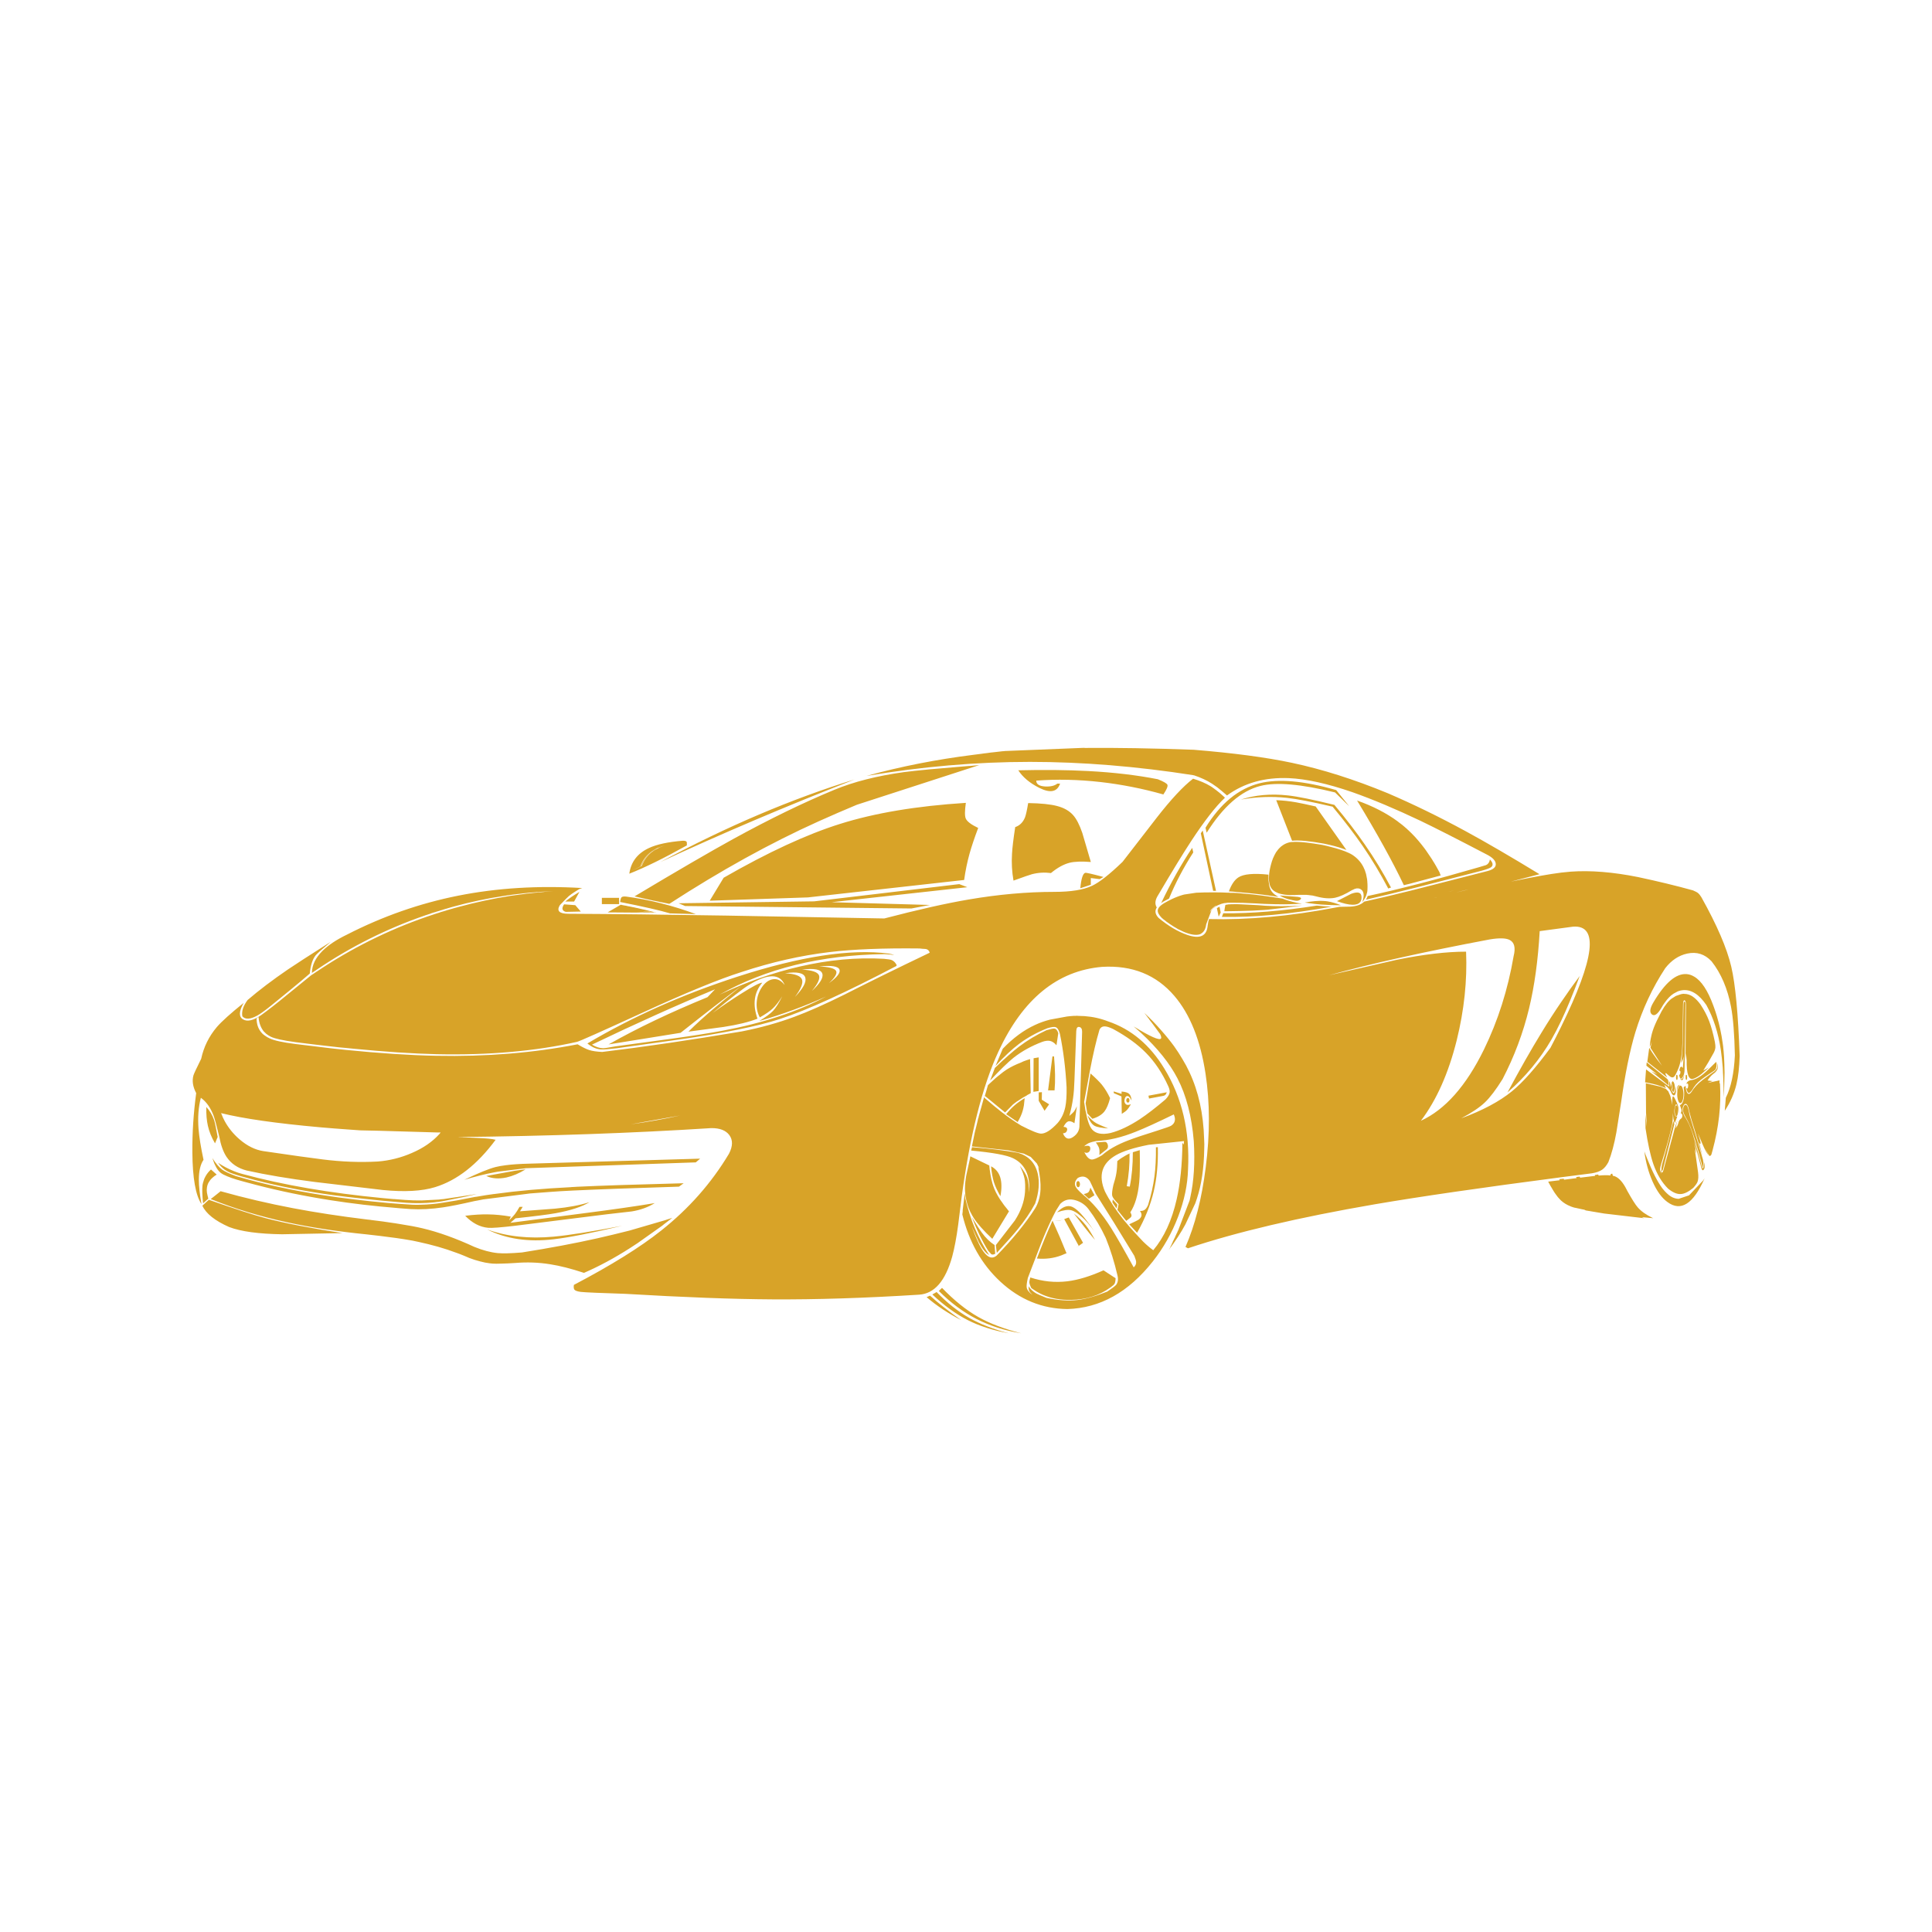 <?xml version="1.0" encoding="utf-8"?>
<!-- Generator: Adobe Illustrator 16.0.0, SVG Export Plug-In . SVG Version: 6.00 Build 0)  -->
<!DOCTYPE svg PUBLIC "-//W3C//DTD SVG 1.1//EN" "http://www.w3.org/Graphics/SVG/1.1/DTD/svg11.dtd">
<svg version="1.1" id="Layer_1" xmlns="http://www.w3.org/2000/svg" xmlns:xlink="http://www.w3.org/1999/xlink" x="0px" y="0px"
	 width="400px" height="400px" viewBox="0 0 400 400" enable-background="new 0 0 400 400" xml:space="preserve">
<g>
	<path fill-rule="evenodd" clip-rule="evenodd" fill="#D8A328" d="M351.611,184.941c0.176,0.146,0.389,0.418,0.639,0.814
		c3.23,5.77,5.293,10.563,6.188,14.38c0.852,3.598,1.432,9.764,1.739,18.499c-0.072,2.363-0.293,4.309-0.66,5.836
		c-0.47,1.952-1.277,3.788-2.423,5.505l0.22-2.687c1.072-2.144,1.697-5.072,1.873-8.786c-0.088-4.347-0.353-7.693-0.793-10.042
		c-0.719-3.788-2.063-6.93-4.029-9.426c-1.396-1.497-3.076-2.033-5.044-1.607c-1.762,0.382-3.281,1.395-4.559,3.039
		c-2.657,4.052-4.72,8.479-6.188,13.279c-1.13,3.758-2.106,8.559-2.928,14.402c-0.221,1.395-0.551,3.493-0.992,6.298
		c-0.439,2.423-0.99,4.471-1.65,6.145c-0.383,0.719-0.815,1.248-1.3,1.585c-0.515,0.353-1.226,0.603-2.137,0.749
		c-2.173,0.278-4.286,0.551-6.342,0.814c-16.442,2.144-29.296,4.009-38.561,5.594c-15.782,2.717-28.688,5.755-38.714,9.117
		l-0.508-0.286c1.968-4.479,3.363-9.954,4.185-16.429c0.896-6.974,0.881-13.47-0.044-19.489c-1.057-6.9-3.2-12.244-6.43-16.032
		c-3.744-4.39-8.736-6.4-14.975-6.033c-9.265,0.792-16.422,6.643-21.473,17.551c-3.332,7.224-5.864,17.236-7.597,30.038
		c-0.146,1.071-0.389,3.01-0.727,5.814c-0.353,2.628-0.764,4.814-1.233,6.562c-1.409,5.08-3.7,7.715-6.871,7.906
		c-11.173,0.704-21.317,1.027-30.435,0.969c-8.104-0.044-18.249-0.426-30.434-1.146c-5.124-0.161-8.17-0.293-9.139-0.396
		c-0.69-0.088-1.13-0.235-1.321-0.44c-0.162-0.191-0.206-0.529-0.132-1.013c7.723-4.053,13.749-7.804,18.08-11.254
		c5.726-4.536,10.402-9.836,14.028-15.899c0.808-1.557,0.83-2.849,0.066-3.876c-0.734-0.969-1.975-1.446-3.722-1.432
		c-16.311,1.042-33.833,1.659-52.566,1.85c0.162,0.015,1.49,0.073,3.986,0.177c1.938,0.073,3.245,0.205,3.92,0.396
		c-3.788,5.123-7.964,8.39-12.53,9.8c-2.731,0.836-6.328,1.034-10.791,0.594c-3.23-0.381-7.95-0.939-14.16-1.673
		c-5.3-0.676-9.976-1.461-14.028-2.356c-1.85-0.471-3.252-1.417-4.206-2.841c-0.675-1.028-1.175-2.423-1.498-4.185
		c-0.543-2.246-0.933-3.686-1.167-4.316c-0.631-1.674-1.512-2.914-2.643-3.722c-0.499,1.894-0.661,4.03-0.484,6.408
		c0.132,1.674,0.477,3.817,1.035,6.431c-0.646,0.954-0.969,2.335-0.969,4.141c0,1.292,0.184,2.973,0.551,5.043
		c-1.219-1.821-1.85-5.403-1.894-10.747c-0.029-4.008,0.235-8.089,0.793-12.244c-0.69-1.307-0.881-2.525-0.573-3.655
		c0.088-0.323,0.624-1.477,1.608-3.458c0.528-2.452,1.607-4.64,3.237-6.563c0.998-1.16,2.848-2.826,5.549-4.999
		c-0.984,1.747-1.021,2.885-0.11,3.413c0.881,0.515,2.114,0.229,3.699-0.858c1.454-1.042,3.223-2.422,5.308-4.141
		c3.098-2.539,4.83-3.949,5.197-4.228v0.021c0.161-0.117,0.33-0.228,0.506-0.33l0.044-0.044h0.022c0-0.015,0.007-0.022,0.022-0.022
		c0-0.015,0.007-0.021,0.022-0.021c0.015-0.015,0.03-0.022,0.044-0.022c0-0.015,0.007-0.021,0.022-0.021l0.022-0.022h0.022
		c0.015-0.015,0.029-0.021,0.044-0.021l0.022-0.022c0.015-0.015,0.029-0.021,0.044-0.021c0-0.015,0.007-0.022,0.022-0.022
		c0-0.015,0.008-0.022,0.022-0.022c0-0.015,0.007-0.021,0.022-0.021c0.015-0.015,0.029-0.022,0.044-0.022
		c0-0.015,0.007-0.021,0.022-0.021s0.029-0.008,0.044-0.022l0.022-0.021h0.022c7.091-4.771,14.689-8.56,22.793-11.363
		c0.587-0.206,1.182-0.404,1.784-0.595c0.073-0.029,0.147-0.052,0.22-0.066c0.059-0.029,0.125-0.051,0.198-0.065
		c0.073-0.03,0.147-0.052,0.22-0.066c0.059-0.029,0.125-0.052,0.198-0.066c0.073-0.029,0.154-0.059,0.242-0.088
		c0.073-0.029,0.147-0.052,0.22-0.066c0.073-0.029,0.154-0.051,0.242-0.065c0.073-0.029,0.147-0.052,0.22-0.066
		c0.073-0.029,0.147-0.052,0.22-0.066c0.073-0.029,0.147-0.051,0.22-0.065c0.088-0.029,0.169-0.059,0.242-0.088
		c0.088-0.03,0.176-0.052,0.265-0.066c0.073-0.029,0.146-0.052,0.22-0.066c0.088-0.029,0.183-0.059,0.286-0.088
		c0.059-0.015,0.117-0.029,0.176-0.044c0.088-0.029,0.184-0.059,0.287-0.088c0.073-0.029,0.154-0.052,0.242-0.066
		c0.073-0.029,0.154-0.052,0.242-0.066c0.088-0.029,0.176-0.051,0.264-0.065c0.103-0.044,0.206-0.073,0.308-0.088
		c3.553-0.97,7.15-1.74,10.791-2.313c0.103-0.015,0.206-0.029,0.308-0.044c0.059-0.015,0.125-0.022,0.199-0.022
		c0.103-0.029,0.205-0.044,0.308-0.044c0.088-0.015,0.184-0.029,0.286-0.044c0.059-0.015,0.125-0.022,0.198-0.022
		c0.103-0.029,0.213-0.044,0.331-0.044c0.088-0.015,0.183-0.029,0.286-0.044c0.162-0.029,0.33-0.051,0.506-0.065
		c0.103-0.015,0.206-0.029,0.309-0.044c0.103-0.015,0.206-0.03,0.308-0.045c0.103-0.015,0.213-0.029,0.331-0.044
		c0.161-0.015,0.323-0.029,0.484-0.044c0.132-0.029,0.264-0.044,0.396-0.044c0.117-0.015,0.242-0.029,0.374-0.044
		c0.118-0.015,0.242-0.029,0.375-0.044c0.162-0.029,0.33-0.044,0.506-0.044c0.147-0.03,0.301-0.044,0.463-0.044
		c0.088-0.015,0.183-0.022,0.286-0.022c0.22-0.029,0.448-0.051,0.683-0.065c0.029-0.015,0.066-0.022,0.11-0.022
		c0.602-0.044,1.204-0.088,1.806-0.132c-0.734,0.029-1.468,0.065-2.203,0.109c-0.029,0-0.051,0-0.066,0
		c-0.293,0.015-0.58,0.037-0.859,0.066c-0.103,0-0.206,0.008-0.308,0.022c-0.191,0.015-0.367,0.029-0.529,0.044
		c-0.205,0.014-0.403,0.029-0.594,0.044c-0.162,0.015-0.323,0.029-0.484,0.044c-0.147,0.015-0.287,0.029-0.418,0.044
		c-0.147,0.015-0.294,0.029-0.44,0.044c-0.191,0.015-0.375,0.037-0.551,0.066c-0.117,0-0.235,0.015-0.352,0.044
		c-0.132,0-0.265,0.015-0.397,0.044c-0.132,0-0.256,0.015-0.374,0.044c-0.191,0.015-0.382,0.037-0.573,0.066
		c-0.103,0.014-0.205,0.029-0.308,0.044c-0.103,0.015-0.206,0.029-0.309,0.044c-0.059,0-0.11,0.007-0.154,0.021
		c-0.103,0.015-0.206,0.03-0.308,0.045c-0.118,0.015-0.228,0.029-0.331,0.044c-0.088,0.015-0.176,0.029-0.264,0.044
		c-0.103,0.015-0.206,0.029-0.309,0.044c-3.553,0.528-7.083,1.277-10.592,2.246c-0.103,0.029-0.206,0.059-0.309,0.088
		c-0.088,0.015-0.169,0.037-0.242,0.066c-0.103,0.029-0.198,0.059-0.286,0.088c-0.074,0.015-0.154,0.037-0.242,0.066
		s-0.176,0.059-0.265,0.088c-0.073,0.015-0.139,0.029-0.198,0.044c-0.103,0.029-0.198,0.059-0.287,0.088
		c-0.073,0.015-0.146,0.037-0.22,0.066c-0.088,0.029-0.168,0.059-0.242,0.088c-0.088,0.015-0.176,0.037-0.264,0.066
		s-0.169,0.059-0.242,0.088c-0.073,0.015-0.147,0.036-0.22,0.066c-0.088,0.015-0.162,0.036-0.22,0.065
		c-0.088,0.015-0.169,0.037-0.242,0.066c-0.088,0.029-0.169,0.059-0.242,0.088c-0.088,0.015-0.176,0.037-0.265,0.066
		c-0.073,0.015-0.139,0.036-0.198,0.065c-0.074,0.015-0.147,0.037-0.22,0.066c-0.059,0.029-0.118,0.052-0.176,0.066
		c-0.074,0.029-0.147,0.059-0.22,0.088c-0.323,0.103-0.639,0.205-0.947,0.309c-7.928,2.73-15.393,6.459-22.396,11.187l-0.022,0.022
		c-0.015,0-0.029,0.007-0.044,0.021c-0.015,0-0.022,0.008-0.022,0.022c-0.015,0.015-0.029,0.021-0.044,0.021
		c-0.015,0.015-0.029,0.029-0.044,0.044h-0.022c-0.015,0-0.022,0.008-0.022,0.022c-0.015,0-0.022,0.008-0.022,0.022
		c-0.015,0-0.029,0.007-0.044,0.021c-0.015,0-0.022,0.008-0.022,0.022c-0.029,0-0.044,0.007-0.044,0.021
		c-0.015,0-0.022,0.008-0.022,0.022c-0.015,0-0.029,0.007-0.044,0.021l-0.022,0.022c-0.015,0-0.029,0.007-0.044,0.021
		c-0.015,0-0.022,0.008-0.022,0.022c-0.015,0-0.029,0.008-0.044,0.022h-0.022l-0.044,0.044c-0.162,0.103-0.323,0.213-0.484,0.33
		c0-1.586,0.727-3.105,2.18-4.559c1.218-1.204,2.907-2.327,5.065-3.369c7.385-3.788,15.056-6.475,23.013-8.061
		c8.016-1.6,16.59-2.128,25.722-1.586c-0.235,0.06-0.462,0.141-0.683,0.243l-0.705,0.44c-0.573,0.353-1.035,0.675-1.388,0.969
		c-0.19,0.161-0.374,0.338-0.55,0.528c-0.029,0.029-0.059,0.059-0.088,0.088c-0.029,0.029-0.059,0.059-0.088,0.089
		c-0.044,0.029-0.081,0.065-0.11,0.109c-0.03,0.029-0.059,0.059-0.088,0.089c-0.029,0.029-0.059,0.059-0.088,0.088
		s-0.059,0.065-0.088,0.109h-0.022c-0.015,0.03-0.037,0.06-0.066,0.089h-0.022c-0.015,0.029-0.037,0.059-0.066,0.088
		c-0.03,0.029-0.059,0.066-0.088,0.11h-0.022c-0.029,0.029-0.051,0.059-0.066,0.088h-0.022c-0.029,0.029-0.059,0.059-0.088,0.088
		s-0.059,0.066-0.088,0.11h-0.022c-0.029,0.029-0.051,0.059-0.066,0.088h-0.022c-0.029,0.029-0.051,0.059-0.066,0.088
		c-0.029,0.029-0.059,0.066-0.088,0.11c-0.646,1.131-0.059,1.703,1.762,1.718c9.308,0.044,20.216,0.169,32.725,0.374
		c7.267,0.117,18.175,0.315,32.725,0.595c6.974-1.82,12.787-3.127,17.441-3.92c6.167-1.057,12.09-1.585,17.772-1.585
		c3.421,0,6.02-0.419,7.796-1.256c1.497-0.689,3.604-2.342,6.32-4.955c3.054-3.949,5.417-7.003,7.091-9.161
		c2.936-3.772,5.439-6.46,7.51-8.06c1.409,0.426,2.584,0.925,3.523,1.497c0.146,0.088,0.301,0.184,0.463,0.286
		c0.014,0.015,0.036,0.037,0.065,0.066c0.015,0,0.036,0.015,0.065,0.044c0.016,0,0.037,0.015,0.066,0.044
		c0.016,0,0.037,0.015,0.066,0.044c0.016,0.015,0.037,0.029,0.066,0.044c0.014,0.015,0.036,0.03,0.065,0.045
		c0.015,0.015,0.037,0.036,0.066,0.065c0.015,0,0.037,0.015,0.065,0.044c0.016,0.015,0.037,0.029,0.066,0.044
		c0,0.015,0.016,0.029,0.045,0.044c0.014,0.015,0.043,0.03,0.088,0.045c0.014,0.015,0.029,0.029,0.043,0.044
		c0.029,0.015,0.06,0.036,0.089,0.065c0.015,0,0.029,0.015,0.044,0.044c0.015,0,0.037,0.015,0.066,0.045
		c0.014,0.015,0.036,0.029,0.065,0.044c0.03,0.015,0.052,0.036,0.066,0.065c0.015,0,0.029,0.008,0.044,0.022
		c0.029,0.015,0.051,0.036,0.066,0.065c0.043,0.03,0.096,0.066,0.154,0.11c0.264,0.221,0.543,0.463,0.836,0.727
		c0.133,0.133,0.271,0.265,0.419,0.397c-1.909,1.79-4.235,4.778-6.981,8.962c-1.658,2.525-3.957,6.284-6.893,11.275
		c-0.602,0.954-0.683,1.784-0.242,2.488c-0.455,0.705-0.33,1.425,0.375,2.159c2.011,1.673,3.992,2.848,5.945,3.523
		c2.657,0.91,4.066,0.234,4.229-2.026c0.059-0.455,0.146-0.874,0.264-1.256c8.046,0.206,16.767-0.587,26.162-2.378
		c0.279-0.059,0.559-0.11,0.837-0.154c0.749,0,1.497-0.015,2.246-0.044c1.278-0.059,2.239-0.403,2.885-1.035
		c2.951-0.646,6.188-1.409,9.712-2.29c3.494-0.881,8.787-2.231,15.878-4.053c1.175-0.322,1.726-0.821,1.651-1.497
		c-0.059-0.66-0.652-1.284-1.783-1.872c-6.094-3.186-10.681-5.52-13.764-7.003c-5.153-2.451-9.866-4.434-14.139-5.945
		c-5.152-1.776-9.535-2.746-13.146-2.907c-4.977-0.205-9.25,0.991-12.817,3.59c-0.132-0.118-0.257-0.228-0.374-0.331
		c-0.264-0.234-0.514-0.447-0.749-0.638c-0.044-0.03-0.08-0.06-0.11-0.089c-0.029-0.015-0.051-0.029-0.065-0.044
		s-0.029-0.029-0.044-0.044c-0.016-0.015-0.037-0.029-0.066-0.044c-0.014-0.029-0.037-0.052-0.066-0.066
		c-0.014-0.015-0.029-0.021-0.043-0.021c-0.016-0.015-0.029-0.029-0.045-0.044c-0.029-0.029-0.051-0.052-0.065-0.066
		s-0.029-0.021-0.044-0.021c-0.029-0.03-0.052-0.052-0.066-0.066l-0.045-0.022c-0.029-0.029-0.051-0.051-0.064-0.065
		c-0.016-0.015-0.029-0.022-0.045-0.022c-0.029-0.029-0.051-0.052-0.066-0.066c-0.029-0.015-0.051-0.029-0.066-0.044
		c-0.029-0.015-0.051-0.029-0.065-0.044s-0.029-0.029-0.044-0.044c-0.029-0.015-0.052-0.029-0.066-0.044s-0.029-0.021-0.044-0.021
		c-0.029-0.015-0.052-0.03-0.065-0.045c-0.294-0.205-0.559-0.389-0.793-0.55c-1.043-0.676-2.291-1.256-3.744-1.74v0.022
		c-0.044-0.015-0.088-0.029-0.132-0.044c-11.745-1.836-23.021-2.753-33.825-2.753c-11.085,0-22.36,0.969-33.826,2.907
		c7.062-1.953,14.476-3.414,22.242-4.383l1.563-0.198c0.146-0.029,0.294-0.052,0.44-0.066l0.749-0.088
		c0.146-0.029,0.301-0.052,0.462-0.065c0.104-0.015,0.213-0.029,0.33-0.044c0.146-0.015,0.295-0.03,0.441-0.045
		c0.059-0.015,0.125-0.021,0.197-0.021l1.718-0.198c0.118-0.015,0.235-0.022,0.353-0.022l0.088-0.021l16.385-0.661
		c0.103,0,0.205,0.008,0.309,0.022c6.43-0.059,13.91,0.066,22.439,0.374c8.266,0.675,15.057,1.578,20.371,2.709
		c6.298,1.336,12.912,3.436,19.842,6.298c5.3,2.275,10.688,4.904,16.164,7.884c4.213,2.291,9.293,5.249,15.238,8.875l-5.945,1.541
		c4.479-0.938,7.957-1.563,10.438-1.871c0.749-0.088,1.409-0.154,1.981-0.198c4.082-0.294,8.729,0.08,13.939,1.123
		c4.068,0.866,7.855,1.784,11.364,2.753C351.024,184.552,351.392,184.75,351.611,184.941z M345.71,207.073
		c0.147-0.146,0.301-0.271,0.462-0.374l0.815-0.507l1.034-0.353c0.177-0.044,0.367-0.073,0.573-0.088
		c0.029,0,0.065,0.007,0.11,0.021c0.587,0,1.137,0.162,1.651,0.485c0.132,0.088,0.271,0.19,0.419,0.308
		c0.426,0.338,0.858,0.808,1.299,1.409c0.749,1.131,1.344,2.269,1.783,3.414c0.441,1.159,0.838,2.599,1.189,4.316
		c0.088,0.499,0.125,0.881,0.11,1.145c-0.03,0.353-0.146,0.728-0.353,1.123c-0.734,1.352-1.453,2.577-2.158,3.678l1.168-0.639
		c-0.999,0.881-1.527,1.344-1.586,1.388c-0.572,0.455-1.116,0.771-1.63,0.947c-0.969,0.308-1.432-0.977-1.388-3.854l-0.109-1.409
		c-0.045,0.47-0.088,0.962-0.133,1.476l0.088-11.43c0-0.631-0.096-0.969-0.285-1.013c-0.191-0.044-0.295,0.213-0.309,0.771
		l-0.133,7.972c-0.044,2.261-0.315,4.03-0.814,5.308c-0.396,0.983-0.705,1.571-0.925,1.762c-0.278,0.25-0.661,0.146-1.146-0.309
		c-0.338-0.337-0.543-0.484-0.616-0.44c-0.073,0.06,0.044,0.36,0.353,0.903l-4.118-3.259l0.396-2.885
		c0.383,0.66,0.918,1.453,1.608,2.378c0.028,0.044,0.374,0.484,1.034,1.321l-2.377-3.699c0.072-0.427,0.16-0.845,0.264-1.256
		l-0.419,1.101c0.03-0.748,0.133-1.497,0.309-2.246c0.088-0.411,0.198-0.814,0.33-1.211c0.279-0.837,0.697-1.791,1.256-2.862
		C344.183,208.938,344.932,207.808,345.71,207.073z M347.516,205.201l-0.221,0.088l-0.814,0.44
		c-0.631,0.411-1.219,1.006-1.762,1.784l-0.374,0.528c-0.118,0.191-0.235,0.389-0.353,0.595c-0.793,1.351-1.453,1.813-1.982,1.388
		c-0.527-0.426-0.426-1.256,0.309-2.489c2.408-4.081,4.705-6.033,6.893-5.857c0.543,0.044,1.064,0.22,1.564,0.528
		c1.482,0.866,2.796,2.855,3.941,5.968c0.074,0.191,0.139,0.375,0.198,0.551c0.19,0.528,0.367,1.064,0.528,1.607
		c0.543,1.806,0.947,3.663,1.211,5.571c0.029,0.265,0.066,0.536,0.11,0.815c0,0.088,0.008,0.184,0.022,0.286
		c0.029,0.19,0.051,0.389,0.065,0.595c0.03,0.367,0.06,0.741,0.089,1.123c0.059,1.043,0.096,2.166,0.109,3.369l-0.088,3.567
		c-0.029,0.499-0.059,1.014-0.088,1.542c0-0.455-0.008-0.896-0.022-1.321c0-0.088,0-0.177,0-0.265s0-0.176,0-0.264
		c-0.015-0.44-0.028-0.866-0.044-1.277c-0.014-0.088-0.021-0.177-0.021-0.265c0-0.044,0-0.088,0-0.132c0-0.088,0-0.162,0-0.221
		c-0.015-0.234-0.022-0.455-0.022-0.66l-0.044-0.728c0-0.014,0-0.028,0-0.043c-0.015-0.177-0.021-0.346-0.021-0.507
		c-0.016-0.176-0.022-0.345-0.022-0.507c-0.118-1.395-0.249-2.599-0.396-3.611c-0.528-3.553-1.526-6.658-2.995-9.315
		c-1.512-2.217-3.134-3.244-4.867-3.083C348.11,205.032,347.809,205.099,347.516,205.201z M348.551,207.932
		c0.015-0.426,0.088-0.616,0.221-0.572c0.131,0.059,0.189,0.286,0.176,0.683l-0.176,13.323c0.014,0.704-0.133,1.277-0.441,1.718
		s-0.543,0.265-0.705-0.528c0.162-0.03,0.258-0.184,0.287-0.463c0.044-0.278-0.037-0.426-0.242-0.44
		c0.088-0.426,0.19-0.683,0.309-0.771c0.117-0.103,0.264-0.022,0.439,0.242l0.177-2.444c-0.089,0.484-0.265,0.947-0.528,1.387
		c0.205-1.468,0.322-3.178,0.352-5.131L348.551,207.932z M347.824,223.369c0.22,0.117,0.403,0.081,0.551-0.11
		c0.088-0.117,0.213-0.396,0.374-0.836c-0.147,0.616-0.257,0.982-0.331,1.101C348.286,223.714,348.088,223.663,347.824,223.369z
		 M349.145,222.532c0.104,0,0.154,0.177,0.154,0.528c0,0.353-0.051,0.529-0.154,0.529c-0.102,0-0.153-0.177-0.153-0.529
		c0-0.029,0-0.051,0-0.065c0-0.029,0-0.052,0-0.066c0-0.264,0.036-0.396,0.11-0.396H349.145z M345.379,223.678
		c0.045,0.146,0.074,0.499,0.089,1.057l-3.59-2.95l1.233,0.639l-2.246-1.784l0.066-0.705l4.008,3.237
		C345.188,223.362,345.336,223.531,345.379,223.678z M347.01,223.061c0-0.029,0-0.051,0-0.065c0-0.029,0-0.052,0-0.066
		c0-0.264,0.043-0.396,0.131-0.396h0.045c0.103,0,0.154,0.177,0.154,0.528c0,0.353-0.052,0.529-0.154,0.529
		C347.068,223.59,347.01,223.413,347.01,223.061z M345.82,224.36c0.014,0.117,0.029,0.367,0.043,0.749l0.133-0.683
		c0.117,0.205,0.184,0.41,0.197,0.616c0,0.234-0.064,0.418-0.197,0.551c0.279,0.616,0.484,0.844,0.617,0.683
		c0.102-0.133,0.19-0.617,0.264-1.454c0.162,0.984,0.117,1.608-0.133,1.872c-0.249,0.265-0.551-0.015-0.902-0.837
		c-0.161-0.278-0.352-0.521-0.572-0.727c-0.088-0.073-0.316-0.249-0.683-0.528l0.33,0.727c-0.896-0.484-2.334-0.902-4.315-1.255
		c0.072-1.189,0.139-2.077,0.197-2.665l4.779,3.567v-1.188C345.71,224.037,345.791,224.229,345.82,224.36z M346.084,224.294
		c0.104-0.47,0.25-0.543,0.44-0.22c0.177,0.308,0.243,0.733,0.198,1.277c-0.088,0.455-0.168,0.697-0.242,0.727
		c-0.073,0.029-0.198-0.125-0.374-0.463C346.355,225.454,346.349,225.014,346.084,224.294z M347.163,226.254
		c0.044-0.689,0.081-1.093,0.11-1.211c0.073-0.235,0.242-0.389,0.506-0.463c-0.205,0.206-0.344,0.426-0.418,0.661
		C347.288,225.446,347.223,225.784,347.163,226.254z M343.838,224.999l1.079,0.462l0.484,0.485l0.419,0.946l0.197,0.815
		c0.104,0.381,0.184,0.748,0.242,1.101c-0.059-0.72-0.059-1.233,0-1.541c0.074-0.426,0.258-0.338,0.551,0.264
		c0.338,0.69,0.536,1.153,0.595,1.388c0.132,0.426,0.177,1.006,0.132,1.739c-0.029-0.646-0.117-1.196-0.264-1.651
		c-0.191-0.587-0.367-0.478-0.529,0.33c-0.117,0.471-0.124,0.911-0.021,1.321c0.088,0.455,0.271,0.609,0.551,0.463l-0.529,1.432
		c-0.146-0.367-0.242-0.69-0.285-0.969c-0.016-0.162-0.052-0.559-0.11-1.189c0.015,0.983-0.044,1.813-0.177,2.488
		c-0.455,2.129-1.189,4.786-2.202,7.972c-0.161,0.515-0.249,0.903-0.264,1.168c-0.03,0.396,0.059,0.74,0.264,1.034
		c-0.088-0.22-0.14-0.359-0.153-0.418c-0.016-0.104-0.008-0.265,0.021-0.484c0.059,0.381,0.139,0.587,0.242,0.616
		c0.088,0.015,0.184-0.125,0.287-0.418l2.069-7.62c0.265-1.101,0.565-2.063,0.903-2.885c-0.177,0.543-0.316,1.138-0.419,1.784
		l0.396-0.705c-0.059,0.206-0.11,0.411-0.154,0.617l0.265-0.881l0.021-0.022c0.045-0.25,0.104-0.44,0.176-0.573
		c0.06-0.117,0.162-0.249,0.309-0.396c0.235-0.118,0.36-0.338,0.375-0.661c0-0.322-0.118-0.499-0.353-0.528
		c0.161-0.265,0.213-0.536,0.154-0.815c-0.015-0.087-0.118-0.374-0.309-0.858c0.411-0.161,0.683-0.631,0.815-1.409
		c0.117-0.69,0.103-1.453-0.045-2.29l0.419-0.309c0.044,0.822,0.184,1.343,0.419,1.563c0.22,0.234,0.484,0.14,0.792-0.286
		c0.515-0.881,1.292-1.718,2.335-2.511c0.572-0.44,1.409-1.05,2.51-1.828c0.264-0.249,0.419-0.47,0.463-0.66
		c0.043-0.206,0.029-0.587-0.044-1.146c0.161,0.587,0.212,1.014,0.153,1.277c-0.043,0.235-0.22,0.514-0.528,0.837
		c-0.366,0.279-0.639,0.507-0.814,0.683c-0.265,0.265-0.515,0.588-0.749,0.969l1.058,0.133c-0.368,0.117-0.705,0.242-1.014,0.374
		l2.444-0.528l-0.021,0.484l0.109,0.242c0.266,4.404-0.249,8.999-1.541,13.786c-0.146,0.514-0.227,0.8-0.242,0.858
		c-0.117,0.221-0.257,0.309-0.418,0.265l-0.022-0.022c-0.22-0.338-0.507-0.866-0.858-1.586c0.278,0.617,0.521,1.116,0.727,1.498
		c-0.353-0.396-0.764-1.146-1.233-2.246l-0.97-2.313c0.309,1.013,0.463,1.527,0.463,1.542c0.176,0.719,0.104,0.844-0.221,0.374
		l0.705,2.885l-1.563-5.285c-0.572-1.776-0.976-3.157-1.211-4.14l-0.132-0.661c-0.294-0.837-0.617-1.028-0.969-0.573
		c-0.235,0.368-0.309,0.809-0.221,1.321c0.088,0.455,0.293,0.918,0.617,1.388c0.498,0.793,0.969,1.843,1.408,3.149
		c0.133,0.44,0.492,1.681,1.08,3.722l0.814,3.061l0.198,0.507c0.249-0.205,0.337-0.668,0.265-1.388
		c0.19,0.69,0.205,1.189,0.044,1.498c-0.118,0.19-0.22,0.271-0.309,0.242s-0.177-0.191-0.265-0.484
		c-0.676-2.569-1.174-4.375-1.497-5.418c0.528,2.511,0.565,2.996,0.11,1.454c0.161,0.998,0.396,2.628,0.704,4.889
		c0.103,0.837,0.066,1.49-0.11,1.96c-0.117,0.309-0.41,0.727-0.881,1.255c-1.013,0.837-1.894,1.263-2.643,1.277
		c-0.764,0.029-1.621-0.345-2.576-1.123c-1.292-1.292-2.305-2.98-3.039-5.064c-0.616-1.792-1.16-4.272-1.63-7.443l-0.022-2.842
		c0.089,0.866,0.191,1.711,0.309,2.533c-0.059-0.822-0.117-1.784-0.176-2.885l-0.044-6.122L343.838,224.999z M347.075,228.853
		c0.088,0,0.169,0.11,0.242,0.33c0.059,0.221,0.088,0.484,0.088,0.793s-0.029,0.572-0.088,0.793c-0.073,0.22-0.154,0.33-0.242,0.33
		c-0.103,0-0.184-0.11-0.242-0.33c-0.073-0.221-0.11-0.484-0.11-0.793s0.037-0.572,0.11-0.793
		C346.892,228.963,346.973,228.853,347.075,228.853z M347.252,226.563c0-0.499,0.065-0.925,0.197-1.277
		c0.117-0.353,0.265-0.528,0.441-0.528c0.189,0,0.344,0.176,0.462,0.528c0.132,0.353,0.198,0.778,0.198,1.277
		c0,0.514-0.066,0.947-0.198,1.299c-0.118,0.353-0.272,0.529-0.462,0.529c-0.177,0-0.324-0.177-0.441-0.529
		C347.317,227.495,347.252,227.062,347.252,226.563z M349.476,223.897c0.088-0.073,0.242-0.153,0.462-0.242
		c0.852-0.059,1.777-0.506,2.775-1.343c0.587-0.484,1.453-1.307,2.598-2.467c0.147,0.734,0.082,1.285-0.197,1.651
		c-0.088,0.104-0.404,0.323-0.947,0.661c-0.895,0.587-1.563,1.057-2.004,1.409c-0.778,0.603-1.387,1.307-1.828,2.114
		c-0.338,0.44-0.572,0.646-0.704,0.616c-0.19-0.029-0.367-0.382-0.528-1.057c0.22,0.279,0.359,0.154,0.418-0.374
		c0.044-0.5-0.096-0.653-0.418-0.463C349.233,224.154,349.357,223.986,349.476,223.897z M340.975,239.754
		c1.102,2.789,2.166,4.881,3.193,6.276c0.147,0.19,0.301,0.374,0.463,0.55c0.309,0.338,0.609,0.624,0.902,0.859
		c0.514,0.396,1.043,0.639,1.586,0.727c0.059,0.015,0.125,0.022,0.198,0.022c0.073,0.015,0.154,0.021,0.242,0.021l0.198-0.066
		l0.044-0.021l1.894-0.639l2.908-3.062c0-0.015,0.007-0.029,0.021-0.044v0.022c0.059-0.104,0.125-0.206,0.198-0.309v0.022
		c0.028-0.059,0.065-0.118,0.11-0.177c-2.35,5.344-4.919,6.989-7.708,4.934c-1.16-0.837-2.181-2.239-3.062-4.206
		c-0.852-1.909-1.424-4.001-1.718-6.276c0.015,0.059,0.036,0.117,0.066,0.176c0.015,0.059,0.036,0.117,0.065,0.176
		c0.059,0.147,0.118,0.301,0.177,0.463c0.015,0.044,0.037,0.096,0.066,0.154C340.865,239.489,340.916,239.621,340.975,239.754z
		 M348.969,231.253c-0.249-0.455-0.403-0.807-0.463-1.057c-0.088-0.426-0.036-0.845,0.154-1.256
		c0.324-0.352,0.596-0.213,0.815,0.419c0.044,0.117,0.184,0.727,0.419,1.827c0.616,1.968,1.512,4.934,2.686,8.897
		c0.074,0.426,0.11,0.719,0.11,0.881c0.015,0.294-0.036,0.551-0.153,0.771c-0.661-2.525-1.183-4.396-1.564-5.615
		C350.327,234.006,349.659,232.384,348.969,231.253z M329.127,250.677l0.309,0.044c-0.127-0.028-0.248-0.051-0.363-0.066
		C329.088,250.659,329.105,250.666,329.127,250.677z M333.796,242.99c0.044,0.147,0.089,0.294,0.132,0.44
		c0.162,0.03,0.301,0.066,0.419,0.11c0.881,0.353,1.695,1.277,2.444,2.775c0.029,0.059,0.059,0.117,0.088,0.176
		c0,0.015,0.008,0.029,0.021,0.044c0.984,1.762,1.704,2.899,2.159,3.414c0.353,0.41,0.785,0.8,1.299,1.167
		c0.514,0.366,1.108,0.712,1.784,1.035c0.059,0.015,0.109,0.036,0.154,0.065c-0.852-0.088-1.645-0.161-2.379-0.22
		c0.146,0.073,0.301,0.146,0.463,0.22l-8.258-0.969l-3.789-0.639c-0.117-0.044-0.227-0.096-0.33-0.154
		c-0.161-0.029-0.314-0.059-0.463-0.088c-0.455-0.088-0.888-0.184-1.299-0.286c-0.029,0-0.066-0.008-0.109-0.022
		c-0.016,0-0.029,0-0.045,0c-0.029-0.014-0.059-0.021-0.088-0.021c-0.088-0.029-0.168-0.052-0.242-0.066
		c-0.146-0.044-0.279-0.088-0.396-0.132c-0.103-0.044-0.19-0.081-0.264-0.11c-0.705-0.279-1.329-0.66-1.872-1.146
		c-0.06-0.059-0.11-0.109-0.154-0.153c0-0.015-0.007-0.022-0.022-0.022c-0.338-0.323-0.675-0.734-1.013-1.233
		c-0.059-0.073-0.11-0.146-0.153-0.221l-0.045-0.065c-0.029-0.044-0.059-0.088-0.088-0.132c-0.044-0.073-0.088-0.147-0.133-0.221
		c-0.029-0.029-0.051-0.065-0.065-0.109c-0.059-0.089-0.11-0.169-0.154-0.243c-0.015-0.029-0.029-0.059-0.044-0.088
		c-0.132-0.22-0.265-0.44-0.396-0.66c-0.015-0.044-0.037-0.088-0.066-0.133c-0.014-0.015-0.021-0.029-0.021-0.044
		c-0.073-0.132-0.146-0.264-0.221-0.396c-0.029-0.059-0.059-0.117-0.088-0.176c0-0.015-0.008-0.029-0.021-0.044l2.378-0.286
		c-0.029-0.074-0.059-0.146-0.088-0.221l0.925-0.088c0.015,0.059,0.037,0.125,0.066,0.198l2.598-0.33
		c-0.029-0.073-0.059-0.146-0.088-0.221l0.728-0.088c0.028,0.073,0.058,0.146,0.087,0.221l3.105-0.375
		c-0.029-0.059-0.051-0.117-0.066-0.176l0.705-0.11c0.029,0.073,0.059,0.146,0.088,0.221c1.014-0.089,1.836-0.096,2.467-0.022
		C333.37,243.16,333.488,243.035,333.796,242.99z M346.656,232.75l-2.378,9.404c-0.177,0.396-0.272,0.403-0.286,0.021
		c-0.016-0.352,0.021-0.704,0.109-1.057c1.028-3.626,1.814-6.644,2.357-9.052L346.656,232.75z M276.648,163.58l2.688,3.348
		l-2.93-2.863c-7.031-1.732-12.186-2.181-15.459-1.344c-3.993,1.014-7.7,4.243-11.121,9.689l-0.242-1.034
		c3.098-5.036,6.827-8.104,11.188-9.206C264.691,161.187,269.983,161.656,276.648,163.58z M279.16,176.551
		c0.293,0.132,0.551,0.264,0.771,0.396c0.528,0.338,0.991,0.727,1.387,1.167c0.367,0.396,0.683,0.852,0.947,1.365
		c0.103,0.221,0.206,0.448,0.309,0.683c0.073,0.221,0.146,0.448,0.22,0.683c0.016,0.074,0.037,0.154,0.066,0.242
		c0,0.015,0,0.03,0,0.045c0.029,0.102,0.051,0.205,0.066,0.308c0.029,0.103,0.051,0.22,0.065,0.353
		c0.015,0.029,0.022,0.059,0.022,0.088s0.008,0.059,0.021,0.088v0.089c0,0.015,0.008,0.036,0.022,0.065c0,0.029,0,0.059,0,0.088
		v0.066c0,0.015,0.007,0.036,0.022,0.066c0,0.132,0.007,0.264,0.021,0.396c0,0.073,0.008,0.146,0.021,0.22
		c0.016,0.426,0.016,0.801,0,1.123l-0.021,0.375c-0.015,0.044-0.021,0.095-0.021,0.153v0.022c-0.016,0.015-0.022,0.037-0.022,0.066
		c-0.015,0.029-0.022,0.065-0.022,0.109l-0.154,0.529c-0.043,0.088-0.08,0.176-0.109,0.264c-0.029,0.044-0.052,0.096-0.066,0.154
		l-0.176,0.309c-0.059,0.103-0.117,0.205-0.176,0.308c-0.074,0.089-0.148,0.184-0.221,0.287l-0.088,0.088l0.065-0.177
		c0.19-0.587,0.257-1.086,0.198-1.497c-0.029-0.19-0.08-0.359-0.154-0.507l-0.021-0.044c-0.059-0.103-0.133-0.19-0.221-0.264
		c-0.117-0.118-0.242-0.198-0.375-0.242c-0.425-0.177-0.916-0.104-1.475,0.22c-0.045,0.015-0.088,0.029-0.132,0.044l-0.022,0.021
		c-1.409,0.853-2.569,1.373-3.479,1.564c-1.087,0.22-2.349,0.14-3.788-0.242c-0.278-0.073-0.557-0.14-0.836-0.198
		c-0.088-0.015-0.177-0.029-0.266-0.044c-0.043,0-0.08,0-0.109,0c-0.044-0.015-0.088-0.022-0.132-0.022
		c-0.029-0.015-0.059-0.021-0.089-0.021c-0.043,0-0.08,0-0.109,0c-0.044-0.015-0.08-0.022-0.11-0.022c-0.044,0-0.088,0-0.132,0
		c-0.029-0.015-0.059-0.022-0.088-0.022c-0.045,0-0.081,0-0.111,0c-0.028-0.015-0.064-0.021-0.109-0.021h-0.021
		c-0.016,0-0.029,0-0.045,0h-0.021c-0.059,0-0.125,0-0.198,0c-0.015,0-0.03,0-0.044,0c-0.367-0.015-0.844-0.015-1.432,0
		l-0.528,0.021c-0.044,0-0.088,0.008-0.132,0.022c-0.029,0-0.066,0-0.111,0c-0.014-0.015-0.029-0.015-0.043,0
		c-0.044,0-0.088,0-0.133,0h-0.616c-0.059,0-0.103,0-0.132,0c-0.104-0.015-0.191-0.022-0.264-0.022h-0.066c-0.059,0-0.118,0-0.177,0
		c-0.029-0.015-0.059-0.021-0.088-0.021c-0.103,0-0.206-0.008-0.309-0.022c-0.117-0.015-0.228-0.029-0.33-0.044
		c-0.089-0.015-0.169-0.029-0.242-0.044c-0.161-0.029-0.309-0.059-0.44-0.088c-0.103-0.029-0.205-0.059-0.309-0.088
		c-0.029-0.015-0.059-0.022-0.088-0.022c-0.088-0.029-0.168-0.059-0.242-0.088c0-0.015-0.008-0.022-0.021-0.022h-0.023l-0.021-0.021
		c-0.484-0.19-0.859-0.448-1.123-0.771c-0.072-0.104-0.146-0.206-0.221-0.309c-0.014-0.029-0.021-0.052-0.021-0.066
		c-0.029-0.059-0.059-0.109-0.088-0.154c-0.073-0.161-0.133-0.33-0.176-0.506c-0.045-0.206-0.081-0.426-0.111-0.661
		c-0.029-0.308-0.029-0.631,0-0.969c0.03-0.66,0.154-1.417,0.375-2.269c0.133-0.528,0.286-1.013,0.463-1.453l0.021-0.044
		c0.045-0.103,0.096-0.206,0.154-0.309c0.015-0.044,0.029-0.088,0.044-0.132c0.089-0.191,0.184-0.367,0.286-0.528
		c0.088-0.177,0.191-0.331,0.309-0.463c0.146-0.22,0.309-0.418,0.484-0.595c0.234-0.249,0.492-0.462,0.771-0.639
		c0.396-0.264,0.844-0.455,1.343-0.572c0.177-0.044,0.382-0.066,0.616-0.066c0.676-0.059,1.615-0.021,2.819,0.11
		c0.939,0.103,2.048,0.265,3.325,0.484c0.631,0.132,1.219,0.271,1.762,0.419C277.061,175.736,278.279,176.14,279.16,176.551z
		 M289.466,170.143l0.154,0.11c0.044,0.029,0.081,0.058,0.11,0.088c0.014,0.015,0.029,0.029,0.043,0.044l0.111,0.066
		c0.059,0.044,0.124,0.095,0.197,0.153c0.06,0.044,0.117,0.089,0.176,0.133c0.089,0.073,0.177,0.146,0.266,0.22
		c0.088,0.073,0.176,0.146,0.264,0.221c0.059,0.059,0.125,0.117,0.198,0.176c0.044,0.029,0.088,0.065,0.132,0.11l0.133,0.11
		c0.029,0.044,0.072,0.088,0.132,0.132c0.015,0.015,0.036,0.036,0.065,0.066c0.045,0.029,0.081,0.059,0.11,0.088
		c0.015,0.014,0.03,0.029,0.044,0.044c0.441,0.41,0.873,0.844,1.299,1.299c0.016,0.015,0.037,0.037,0.066,0.066
		c0.25,0.279,0.5,0.565,0.75,0.858c0.41,0.484,0.814,0.991,1.211,1.52c0.117,0.162,0.234,0.323,0.352,0.484
		c0.367,0.515,0.734,1.058,1.102,1.63c0.043,0.073,0.096,0.154,0.154,0.242c0.073,0.117,0.146,0.242,0.22,0.375
		c0.015,0.015,0.037,0.044,0.066,0.088c0.044,0.073,0.088,0.146,0.132,0.22l0.132,0.221c0.073,0.117,0.147,0.242,0.221,0.374
		c0.044,0.074,0.088,0.154,0.132,0.242c0.074,0.132,0.146,0.265,0.221,0.396c0.117,0.206,0.234,0.418,0.352,0.639
		c0,0.015,0.008,0.029,0.022,0.044l0.242,0.661l-6.519,1.739c-0.072,0.015-0.139,0.029-0.198,0.044l-0.903,0.221
		c-2.305-4.845-5.534-10.688-9.689-17.529c3.245,1.145,6.057,2.591,8.436,4.338C289.414,170.091,289.437,170.112,289.466,170.143z
		 M275.283,174.921c-0.396-0.088-0.8-0.176-1.211-0.264c-1.468-0.265-2.73-0.448-3.787-0.551c-1.16-0.103-2.086-0.117-2.775-0.044
		l-3.281-8.391c1.336,0.044,2.709,0.19,4.118,0.44c0.881,0.162,2.231,0.447,4.052,0.858l6.365,9.008
		C277.809,175.597,276.648,175.244,275.283,174.921z M287.418,183.95c-1.645-3.127-3.406-6.057-5.285-8.787
		c-1.703-2.48-3.781-5.197-6.232-8.148c-4.272-0.998-7.414-1.607-9.426-1.827c-3.142-0.338-6.327-0.221-9.557,0.353
		c2.965-0.955,6.202-1.241,9.711-0.859c1.968,0.206,5.183,0.859,9.646,1.96c2.467,2.951,4.573,5.696,6.321,8.236
		c1.922,2.76,3.721,5.719,5.395,8.875L287.418,183.95z M254.803,184.566c-0.029,0-0.051,0-0.065,0c-0.03,0-0.052,0-0.066,0
		c-0.029,0-0.051,0-0.065,0c-0.029,0-0.059,0-0.088,0c-0.03-0.015-0.06-0.021-0.089-0.021c0.515-1.409,1.167-2.371,1.96-2.886
		c1.072-0.704,3.148-0.896,6.232-0.572c0,0.03,0,0.06,0,0.089c0,0.014,0,0.036,0,0.065s0,0.059,0,0.088c0,0.03,0,0.06,0,0.088
		c-0.015,0.03-0.015,0.06,0,0.089c-0.015,0.015-0.015,0.044,0,0.088c0,0.015,0,0.036,0,0.065c0,0.015,0,0.045,0,0.089
		c0,0.015,0,0.044,0,0.088c0,0.015,0,0.036,0,0.066c0,0.015,0,0.044,0,0.088c0,0.015,0,0.044,0,0.088c0,0.015,0,0.036,0,0.066
		c0,0.015,0,0.044,0,0.088c0,0.015,0,0.037,0,0.065c0,0.015,0.008,0.045,0.021,0.089c0,0.015,0,0.044,0,0.088
		c0,0.015,0.008,0.037,0.022,0.065c0,0.03,0,0.06,0,0.089s0.007,0.059,0.022,0.088c0.073,0.793,0.278,1.417,0.616,1.872
		c0.294,0.396,0.757,0.764,1.388,1.101c-1.453-0.22-2.782-0.403-3.986-0.55c-1.615-0.191-3.178-0.346-4.691-0.463
		c-0.029,0-0.058,0-0.087,0c-0.029-0.015-0.052-0.021-0.066-0.021c-0.044,0-0.073,0-0.089,0c-0.043-0.015-0.072-0.022-0.088-0.022
		c-0.029,0-0.059,0-0.088,0c-0.029-0.015-0.051-0.015-0.066,0c-0.028-0.015-0.058-0.022-0.088-0.022c-0.029,0-0.059,0-0.088,0
		c-0.029-0.015-0.051-0.015-0.065,0c-0.03-0.015-0.052-0.021-0.066-0.021c-0.029,0-0.059,0-0.089,0c-0.029,0-0.058,0-0.087,0
		s-0.052,0-0.066,0c-0.029-0.015-0.059-0.022-0.089-0.022C254.861,184.566,254.833,184.566,254.803,184.566z M254.671,184.853
		c0.03,0,0.066,0,0.11,0c0.029,0,0.059,0,0.088,0c0.015,0,0.037,0,0.066,0s0.059,0,0.088,0s0.059,0,0.088,0c0.016,0,0.037,0,0.066,0
		c0.015,0,0.037,0,0.066,0s0.059,0,0.088,0s0.059,0,0.088,0s0.052,0,0.066,0c0.029,0,0.059,0,0.088,0s0.059,0.008,0.088,0.022
		c0.029,0,0.059,0,0.088,0c0.015,0,0.037,0,0.066,0s0.059,0,0.088,0c0.426,0.029,0.859,0.066,1.299,0.11
		c0.721,0.059,1.439,0.125,2.158,0.198c0.045,0,0.096,0.007,0.154,0.021c0.559,0.059,1.168,0.133,1.828,0.221
		c1.204,0.161,2.584,0.367,4.141,0.616h0.021c0.793,0.323,1.77,0.609,2.929,0.859c0.191,0.029,0.382,0.065,0.573,0.109h0.021
		c0.029,0,0.059,0.008,0.088,0.022c0.074,0,0.141,0.007,0.198,0.021h0.022c0.029,0,0.059,0.008,0.088,0.022
		c0.045,0,0.088,0.008,0.132,0.022l-1.321,0.065c-0.939,0.044-1.762,0.066-2.467,0.066c-1.158,0-2.494-0.029-4.008-0.088
		c-0.514-0.029-1.042-0.059-1.585-0.089c-2.173-0.117-3.839-0.168-4.999-0.153c-0.029-0.015-0.051-0.015-0.066,0
		c-0.029-0.015-0.059-0.015-0.088,0c-0.029-0.015-0.051-0.015-0.066,0c-0.029-0.015-0.059-0.015-0.088,0
		c-0.014-0.015-0.029-0.015-0.043,0c-0.029,0-0.06,0-0.089,0c-0.03,0-0.052,0-0.066,0c-0.029,0-0.051,0-0.065,0
		c-0.029,0-0.052,0-0.066,0c-0.029,0-0.052,0-0.066,0c-0.029,0-0.059,0-0.088,0c-0.014,0-0.037,0-0.066,0s-0.051,0-0.066,0
		c-0.029,0-0.051,0-0.064,0c-0.03,0-0.06,0.007-0.089,0.021c-0.015-0.015-0.029-0.015-0.044,0c-0.029,0-0.052,0-0.066,0
		c-0.029,0-0.051,0.008-0.066,0.022c-0.029,0-0.051,0-0.065,0c-0.03,0-0.052,0-0.066,0c-0.029,0-0.051,0.007-0.065,0.021
		c-0.104,0-0.191,0.008-0.265,0.022c-0.382,0.073-0.734,0.184-1.057,0.33c-0.206,0.073-0.39,0.161-0.551,0.265
		c-0.06,0.029-0.118,0.065-0.177,0.109c-0.322,0.206-0.602,0.448-0.836,0.728l-1.102,2.929v0.022l-0.021,0.065
		c-0.118,0.91-0.463,1.526-1.035,1.85l-0.022,0.044c-0.632,0.323-1.52,0.301-2.665-0.065c-0.337-0.103-0.676-0.228-1.013-0.375
		c-0.366-0.161-0.734-0.338-1.101-0.528c-0.133-0.073-0.265-0.154-0.396-0.242c-0.133-0.073-0.265-0.146-0.396-0.221
		c-0.044-0.029-0.088-0.059-0.133-0.087c-0.088-0.045-0.168-0.096-0.242-0.155c-0.102-0.058-0.19-0.117-0.264-0.176
		c-0.088-0.059-0.176-0.117-0.264-0.176l-0.066-0.044c-0.029-0.015-0.059-0.037-0.089-0.066c-0.044-0.029-0.073-0.052-0.087-0.066
		c-0.045-0.015-0.082-0.036-0.111-0.065c-0.014-0.015-0.029-0.03-0.044-0.045s-0.029-0.021-0.044-0.021
		c-0.044-0.029-0.073-0.051-0.088-0.065c-0.029-0.015-0.052-0.03-0.066-0.045s-0.029-0.021-0.044-0.021
		c-0.103-0.089-0.198-0.169-0.286-0.242c-0.117-0.074-0.221-0.146-0.309-0.221c-0.014-0.015-0.029-0.029-0.044-0.044h-0.022
		l-0.021-0.022c-0.014-0.029-0.036-0.051-0.066-0.065c-0.088-0.073-0.176-0.147-0.264-0.22c-0.602-0.617-0.881-1.146-0.837-1.586
		v-0.022c0.015-0.073,0.036-0.146,0.065-0.22c0.104-0.294,0.354-0.588,0.75-0.881c0.131-0.104,0.278-0.206,0.439-0.309
		c0.294-0.176,0.588-0.338,0.881-0.484c0.455-0.25,0.91-0.47,1.365-0.661l0.551-0.22c0.367-0.146,0.734-0.271,1.102-0.375
		c0.117-0.044,0.228-0.073,0.33-0.088l2.356-0.353c0.059-0.015,0.124-0.021,0.198-0.021c1.174-0.059,2.342-0.081,3.502-0.066
		c0.19-0.015,0.389-0.015,0.594,0c0.822,0,1.637,0.022,2.445,0.066c0.014-0.015,0.036-0.015,0.065,0c0.03,0,0.06,0,0.088,0
		c0.015,0,0.037,0,0.066,0c0.015,0,0.029,0.007,0.044,0.021c0-0.015,0.008-0.015,0.021,0c0.016-0.015,0.037-0.015,0.066,0
		C254.642,184.853,254.656,184.853,254.671,184.853z M281.891,185.8c0,0.25-0.037,0.478-0.111,0.683
		c-0.102,0.221-0.256,0.404-0.462,0.551c-0.308,0.19-0.733,0.286-1.276,0.286c-0.852-0.015-1.932-0.265-3.238-0.749
		c1.879-0.969,2.863-1.475,2.951-1.52C281.178,184.522,281.891,184.772,281.891,185.8z M269.447,187.495c0.03,0,0.06,0,0.088,0
		c-0.16,0.03-0.314,0.052-0.461,0.066l-0.441,0.044c-0.969,0.118-1.924,0.235-2.863,0.353l-3.039,0.353
		c-0.029,0-0.065,0.007-0.109,0.021l-0.595,0.044c-0.088,0.015-0.177,0.022-0.265,0.022c-1.629,0.117-3.347,0.19-5.152,0.221h-0.045
		c-0.426,0.015-0.844,0.021-1.255,0.021l-1.388,0.022c-0.088,0-0.176,0-0.264,0c-0.015,0-0.029,0-0.044,0h-0.066
		c-0.015,0-0.036,0-0.065,0c0.059-0.47,0.132-0.91,0.22-1.321c0.03,0,0.052,0,0.065,0c0.016-0.015,0.029-0.022,0.045-0.022h0.021
		c0.016,0,0.037,0,0.066,0c0.016-0.015,0.037-0.021,0.066-0.021c0.014,0,0.036,0,0.065,0c0.015-0.015,0.044-0.022,0.089-0.022
		c0.015,0,0.029,0,0.044,0c0.028-0.015,0.058-0.022,0.087-0.022c0.016,0,0.037,0,0.066,0c0.016-0.015,0.037-0.021,0.066-0.021
		s0.059,0,0.088,0c0.015-0.015,0.029-0.015,0.045,0c0.029-0.015,0.059-0.015,0.088,0c0.015-0.015,0.036-0.015,0.065,0
		c0.015-0.015,0.036-0.015,0.066,0c0.015-0.015,0.036-0.022,0.065-0.022c0.016,0,0.037,0,0.066,0c0.015,0,0.037,0,0.066,0
		s0.059,0,0.088,0c0.015,0,0.037,0,0.066,0c0.558-0.029,1.203-0.021,1.938,0.022c0.764,0.029,1.916,0.088,3.457,0.176
		c1.968,0.191,4.229,0.25,6.783,0.177C267.781,187.569,268.508,187.54,269.447,187.495z M270.989,186.989
		c-0.294-0.044-0.579-0.088-0.858-0.132c0.748-0.133,1.438-0.229,2.069-0.287c0.118-0.015,0.235-0.021,0.353-0.021
		c0.5-0.044,0.962-0.052,1.388-0.022c0.19,0.015,0.382,0.029,0.572,0.044c0.044,0,0.096,0.008,0.154,0.022
		c0.06,0,0.118,0.007,0.177,0.021c0.895,0.147,1.827,0.419,2.797,0.815c-1.366,0-2.746-0.052-4.141-0.154
		C272.663,187.202,271.826,187.106,270.989,186.989z M264.955,185.403c0.029,0,0.059,0,0.088,0c0.279,0.029,0.551,0.052,0.815,0.066
		c0.704,0.059,1.284,0.103,1.739,0.132c0.588,0.044,0.947,0.073,1.079,0.088c0.661,0.089,0.852,0.265,0.573,0.529
		c-0.294,0.264-0.684,0.345-1.168,0.242c-0.176-0.029-0.337-0.059-0.484-0.089c-0.059-0.015-0.109-0.029-0.154-0.044
		c-0.322-0.073-0.587-0.132-0.793-0.176c-0.072-0.029-0.139-0.052-0.197-0.066C265.924,185.925,265.426,185.697,264.955,185.403z
		 M275.68,187.716c-8.441,1.541-16.01,2.246-22.704,2.114l0.286-0.749c5.828,0.059,12.288-0.47,19.379-1.586
		C273.654,187.599,274.667,187.672,275.68,187.716z M275.129,201.92c3.025-0.69,7.723-1.762,14.095-3.215
		c5.534-1.116,10.306-1.674,14.313-1.674c0.25,5.989-0.396,12.104-1.938,18.345c-1.703,6.826-4.176,12.383-7.421,16.67
		c5.021-2.305,9.374-7.224,13.06-14.755c2.906-5.96,4.954-12.405,6.143-19.335c0.441-1.747,0.154-2.87-0.857-3.369
		c-0.793-0.382-2.158-0.411-4.098-0.088C294.876,197.053,283.776,199.527,275.129,201.92z M283.168,185.514
		c6.475-1.395,14.131-3.377,22.969-5.946c0.411-0.117,0.925-0.271,1.541-0.462c0.441-0.206,0.705-0.595,0.793-1.167
		c0.646,0.689,0.727,1.226,0.242,1.607c-0.25,0.19-0.896,0.433-1.938,0.727c-5.873,1.512-10.285,2.643-13.236,3.392
		c-4.051,1.027-7.626,1.894-10.724,2.599C282.947,186.042,283.064,185.793,283.168,185.514z M301.798,184.699
		c0.515-0.133,1.043-0.257,1.586-0.375l0.661-0.176c-0.852,0.19-1.696,0.396-2.533,0.616L301.798,184.699z M300.389,184.522
		l0.683-0.209l-1.188,0.342C300.051,184.61,300.22,184.566,300.389,184.522z M297.328,185.822c0.064-0.025,0.135-0.047,0.209-0.066
		c-0.258,0.062-0.512,0.127-0.76,0.198L297.328,185.822z M218.907,162.236h0.573c-0.588,1.732-2.026,2.026-4.316,0.881
		c-1.968-0.998-3.414-2.209-4.338-3.634c5.328-0.132,10.166-0.08,14.512,0.154c5.256,0.279,10.049,0.845,14.381,1.696
		c1.203,0.484,1.864,0.866,1.981,1.145c0.132,0.309-0.147,0.977-0.837,2.004c-4.316-1.219-8.669-2.077-13.059-2.576
		c-4.58-0.514-9-0.609-13.258-0.286c0,0.733,0.609,1.138,1.828,1.211C217.506,162.89,218.35,162.691,218.907,162.236z
		 M192.459,159.285l8.192-0.704c0.044,0,0.088,0,0.132,0c0.63-0.059,1.285-0.117,1.96-0.177l-25.348,8.215
		c-2.672,1.115-5.315,2.261-7.928,3.436c-9.998,4.507-20.29,10.196-30.875,17.066l-0.154-0.021h-0.022l-0.506-0.11h-0.022
		l-0.33-0.066c-0.044-0.015-0.081-0.021-0.11-0.021c-0.029-0.015-0.051-0.022-0.066-0.022h-0.022l-0.33-0.066h-0.022l-0.462-0.088
		c-0.015-0.015-0.037-0.021-0.066-0.021l-0.308-0.066h-0.022l-0.176-0.044c-0.059-0.015-0.125-0.029-0.198-0.044l-0.132-0.022
		h-0.022l-0.33-0.065h-0.022l-0.176-0.044c-0.059-0.015-0.118-0.03-0.176-0.045c-0.029,0-0.059-0.007-0.088-0.021l-0.859-0.177
		c-0.015-0.015-0.029-0.021-0.044-0.021c-0.015,0-0.029,0-0.044,0c-0.103-0.029-0.206-0.052-0.308-0.066l-2.202-0.506
		c8.882-5.314,15.702-9.279,20.458-11.893c7.517-4.125,14.491-7.517,20.921-10.174c4.008-1.659,8.801-2.877,14.38-3.655
		C188.275,159.711,190.052,159.521,192.459,159.285z M202.523,171.419c-0.778,2.07-1.373,3.84-1.784,5.309
		c-0.484,1.731-0.859,3.553-1.123,5.461l-32.35,3.611l-20.326,0.683l2.885-4.757c9.176-5.271,17.207-8.984,24.092-11.143
		c7.179-2.262,15.863-3.715,26.052-4.36c-0.235,1.644-0.242,2.724-0.022,3.237C200.211,170.076,201.07,170.729,202.523,171.419z
		 M209.526,176.793c0.059-1.204,0.278-3.054,0.661-5.55c0.939-0.322,1.614-0.99,2.025-2.004c0.191-0.484,0.412-1.476,0.66-2.973
		c2.644,0.044,4.647,0.249,6.012,0.616c1.41,0.367,2.512,0.998,3.305,1.894c0.689,0.779,1.32,2.005,1.893,3.679
		c0.104,0.322,0.691,2.326,1.762,6.012c-1.893-0.147-3.354-0.096-4.381,0.154c-1.234,0.309-2.525,1.02-3.877,2.136
		c-1.321-0.176-2.635-0.096-3.941,0.242c-0.396,0.103-1.666,0.543-3.811,1.321C209.512,180.485,209.408,178.643,209.526,176.793z
		 M200.277,183.686l-28.1,3.105l20.348,0.572l-3.832,0.727l-46.84-0.506l-1.366-0.573l28.078-0.396l30.038-3.567L200.277,183.686z
		 M246.832,175.538l0.22,0.946c-2.026,3.156-3.7,6.343-5.021,9.558c-0.411,0.206-0.821,0.426-1.233,0.661
		c-0.146,0.088-0.278,0.184-0.396,0.286C242.398,182.79,244.541,178.973,246.832,175.538z M248.615,172.521l0.396-0.572
		l2.752,12.486c-0.205,0-0.403,0-0.594,0L248.615,172.521z M191.688,196.48c-0.558-0.029-0.991-0.066-1.299-0.11
		c-7.546-0.088-13.756,0.162-18.63,0.749c-5.961,0.705-12.046,2.085-18.256,4.14c-4.654,1.469-11.517,4.287-20.59,8.457
		c-8.486,3.891-12.971,5.888-13.456,5.99c-8.618,1.938-18.308,2.789-29.069,2.555c-4.962-0.118-10.732-0.5-17.309-1.146
		c-0.294-0.029-0.587-0.059-0.881-0.088c-0.294-0.03-0.595-0.06-0.903-0.088c-0.323-0.03-0.653-0.06-0.991-0.089
		c-0.705-0.088-1.417-0.168-2.136-0.242c-2.246-0.25-4.566-0.528-6.959-0.837c-2.599-0.353-4.309-0.727-5.131-1.123
		c-0.353-0.176-0.675-0.382-0.969-0.616c-0.059-0.059-0.11-0.11-0.154-0.154c-0.044-0.044-0.081-0.081-0.11-0.11
		s-0.059-0.059-0.088-0.088s-0.059-0.052-0.088-0.065c-0.661-0.779-1.042-1.799-1.145-3.062l-0.396,0.309
		c0,1.262,0.382,2.29,1.145,3.083c0.03,0.029,0.066,0.065,0.11,0.109s0.095,0.088,0.154,0.133c0.073,0.059,0.161,0.124,0.264,0.198
		c0.308,0.234,0.661,0.44,1.057,0.616c0.939,0.44,2.701,0.822,5.285,1.146c2.452,0.308,4.815,0.594,7.091,0.858
		c0.455,0.044,0.911,0.096,1.366,0.154c0.352,0.029,0.697,0.065,1.035,0.11c0.337,0.029,0.683,0.065,1.035,0.11
		c7.047,0.704,13.257,1.108,18.631,1.211c10.335,0.205,20.099-0.587,29.289-2.379c0.998,0.603,1.798,0.998,2.4,1.189
		c0.646,0.206,1.542,0.338,2.687,0.396c8.765-1.058,18.396-2.474,28.893-4.25c3.891-0.764,7.532-1.776,10.923-3.039
		c2.833-1.043,6.291-2.577,10.373-4.603c4.507-2.305,10.379-5.19,17.618-8.655C192.378,196.825,192.114,196.568,191.688,196.48z
		 M184.62,198.771c0.44,0.191,0.785,0.544,1.035,1.058c-0.029,0.059-0.059,0.117-0.088,0.176
		c-10.453,5.491-18.483,9.146-24.092,10.967c-4.566,1.498-11.525,2.914-20.877,4.25l-12.905,1.807
		c-1.585,0.19-2.68,0.271-3.281,0.242c-0.94-0.06-1.872-0.471-2.797-1.233c9.308-5.521,19.666-10.13,31.073-13.83
		c13.022-4.213,23.461-5.807,31.315-4.778c0.455,0.073,0.837,0.176,1.145,0.308c-0.44-0.088-1.116-0.153-2.026-0.197
		c-13.154,0.176-24.533,2.973-34.134,8.39c5.55-2.613,11.07-4.551,16.561-5.813c6.034-1.395,11.855-1.931,17.463-1.607
		C183.819,198.58,184.355,198.668,184.62,198.771z M224.678,180.713c0.19-0.059,1.453,0.228,3.787,0.859l-0.793,0.44l-1.828-0.221
		v1.388l-2.18,0.727C223.855,181.924,224.193,180.859,224.678,180.713z M251.94,188.024c0.177-0.118,0.36-0.213,0.55-0.286
		l0.243,1.188l-0.419,0.859L251.94,188.024z M251.809,187.495c-0.5,0.294-0.91,0.676-1.233,1.146l-0.089,0.242
		c0.309-0.528,0.721-0.954,1.234-1.277L251.809,187.495z M237.142,209.991c-0.08-0.094-0.161-0.193-0.242-0.298
		c1.277,1.189,2.444,2.394,3.502,3.612c0.968,1.086,1.856,2.18,2.665,3.281c0.615,0.866,1.188,1.747,1.717,2.643
		c0.559,0.91,1.05,1.827,1.476,2.753c1.88,4.022,2.892,8.617,3.039,13.785c0.015,0.367,0.029,0.741,0.044,1.123
		c0,0.353-0.008,0.697-0.021,1.035c-0.059,3.935-0.565,7.348-1.52,10.24c-0.088,0.279-0.184,0.558-0.287,0.837l-0.065,0.176
		l-2.026,4.316c-0.925,1.718-2.07,3.479-3.436,5.285c0.147-0.25,0.294-0.499,0.44-0.748c-0.073,0.073-0.14,0.153-0.198,0.242
		c0.162-0.294,0.323-0.58,0.484-0.859c-0.088,0.118-0.168,0.228-0.242,0.33c0.133-0.249,0.271-0.491,0.418-0.727
		c-0.058,0.074-0.117,0.146-0.176,0.221c0.133-0.221,0.258-0.448,0.375-0.683c-0.044,0.059-0.081,0.11-0.11,0.154
		c0.147-0.265,0.286-0.521,0.419-0.771c-0.06,0.074-0.117,0.154-0.177,0.242c0.117-0.22,0.235-0.44,0.353-0.66
		c-0.029,0.044-0.066,0.095-0.11,0.154c0.132-0.25,0.265-0.499,0.396-0.749c-0.059,0.073-0.11,0.146-0.153,0.221
		c0.087-0.177,0.176-0.346,0.264-0.507l2.334-6.122c0.045-0.206,0.088-0.411,0.132-0.617c0.749-3.332,0.991-7.208,0.728-11.627
		c-0.426-5.168-1.557-9.514-3.393-13.037c-1.614-3.098-4.117-6.218-7.509-9.359c-0.206-0.191-0.411-0.374-0.616-0.551
		c-0.309-0.264-0.617-0.536-0.926-0.814c3.465,2.129,5.352,2.958,5.66,2.488c0.088-0.146,0.037-0.426-0.154-0.837
		c-0.029-0.044-0.051-0.088-0.066-0.132c-0.029-0.015-0.043-0.029-0.043-0.044c-0.25-0.353-0.529-0.734-0.838-1.146
		c-0.059-0.088-0.125-0.176-0.197-0.265l0.021,0.022c-0.073-0.088-0.146-0.184-0.221-0.286c0.016,0.015,0.029,0.029,0.045,0.044
		c-0.088-0.103-0.169-0.206-0.242-0.309c0.014,0.015,0.029,0.029,0.043,0.044c-0.088-0.103-0.168-0.205-0.242-0.308l0.022,0.021
		c-0.132-0.176-0.271-0.353-0.418-0.528c0.015,0.015,0.036,0.037,0.065,0.066c-0.088-0.118-0.176-0.228-0.264-0.331
		c0.029,0.029,0.059,0.052,0.088,0.066c-0.103-0.103-0.198-0.213-0.286-0.33c0.029,0.029,0.059,0.059,0.088,0.088
		c-0.103-0.117-0.198-0.235-0.286-0.353c0.029,0.029,0.066,0.059,0.109,0.088c-0.102-0.117-0.205-0.234-0.308-0.352
		c0.029,0.029,0.065,0.059,0.11,0.088c-0.104-0.118-0.206-0.235-0.309-0.353C237.113,209.969,237.129,209.979,237.142,209.991z
		 M251.809,187.451v-0.021c-0.455,0.264-0.845,0.602-1.168,1.013l-0.043,0.132C250.92,188.119,251.324,187.745,251.809,187.451z
		 M241.304,226.65c-0.103,0.117-0.257,0.198-0.462,0.242l-2.951,0.551l-0.11-0.595l3.788-0.705
		C241.48,226.394,241.393,226.563,241.304,226.65z M228.244,211.059c0.396,0.118,0.801,0.258,1.212,0.419
		c4.757,1.615,8.625,4.866,11.606,9.756c3.67,6.004,5.307,12.956,4.91,20.854c-0.088,3.186-0.771,6.452-2.048,9.8
		c-1.292,3.392-3.04,6.481-5.241,9.271c-5.036,6.386-10.931,9.675-17.684,9.865c-5.242-0.059-9.873-1.952-13.896-5.682
		c-3.861-3.582-6.481-8.214-7.861-13.896c0.029-0.265,0.059-0.521,0.088-0.771c-0.015-0.029-0.022-0.052-0.022-0.066l0.396-3.215
		c0.015-0.118,0.029-0.228,0.044-0.331c0.044,0.382,0.088,0.764,0.132,1.146c0.999,4.302,2.635,8.178,4.911,11.627
		c-0.704-0.366-1.424-1.262-2.157-2.686c-0.734-1.63-1.226-2.724-1.476-3.282c0.822,2.188,1.476,3.686,1.959,4.493
		c1.131,1.938,2.21,2.466,3.238,1.585c3.288-3.361,5.931-6.599,7.928-9.711c0.689-1.102,1.071-2.43,1.145-3.986
		c0.06-1.292-0.103-2.849-0.484-4.668c0.088,0.146,0.184,0.3,0.287,0.462l-0.551-1.146l-1.277-1.365l-1.432-0.683l-3.215-0.683
		l-7.531-0.814c0.189-0.984,0.381-1.916,0.572-2.797c0.059-0.25,0.117-0.492,0.176-0.727l0.066-0.242
		c0-0.059,0.007-0.118,0.021-0.177h0.022c0.088-0.426,0.19-0.852,0.308-1.277l0.133-0.616l0.021,0.021
		c0.029-0.103,0.06-0.205,0.089-0.308h-0.022l1.123-4.03c0.016,0.015,0.037,0.029,0.066,0.044c0.029-0.117,0.066-0.228,0.109-0.33
		l-0.021-0.022l0.044-0.11c0.059-0.22,0.124-0.44,0.198-0.66l0.418-1.453l0.11-0.089c0-0.015,0.007-0.029,0.022-0.044l0.22-0.198
		c0.47-0.44,0.903-0.837,1.3-1.188l0.198-0.154c0.059-0.059,0.117-0.11,0.176-0.154l0.419-0.33c0.029-0.044,0.073-0.081,0.131-0.11
		c0.016-0.015,0.03-0.029,0.045-0.044s0.037-0.029,0.066-0.044c0.059-0.059,0.124-0.11,0.197-0.154l0.242-0.198
		c0.25-0.19,0.492-0.359,0.728-0.507c0.881-0.558,1.879-1.05,2.995-1.476l0.462-0.22c0.44-0.176,0.911-0.338,1.409-0.484
		l0.133,7.047c-0.045,0.015-0.081,0.036-0.11,0.066c-0.044,0.029-0.088,0.051-0.132,0.065v0.022
		c-0.045,0.015-0.088,0.036-0.133,0.065c-0.043,0.015-0.088,0.037-0.132,0.066c-0.044,0.015-0.088,0.037-0.132,0.066
		c-0.045,0.015-0.081,0.036-0.11,0.065v0.022c-0.118,0.059-0.228,0.125-0.33,0.198l-0.286,0.154h-0.022
		c-0.059,0.029-0.117,0.065-0.177,0.109l-0.22,0.133c-0.337,0.205-0.639,0.403-0.903,0.595c-0.014,0-0.029,0.007-0.043,0.021
		l-0.066,0.044c-0.059,0.03-0.117,0.066-0.176,0.11l-0.045,0.044l-0.154,0.11c-0.161,0.117-0.33,0.249-0.506,0.396l-1.63,1.651
		l-4.162-3.413l-0.11,0.374c1.454,1.263,2.665,2.269,3.634,3.017c1.307,1.014,2.636,1.932,3.986,2.753
		c2.144,1.102,3.516,1.652,4.118,1.652c0.91,0,2.048-0.734,3.413-2.202c0.778-0.896,1.307-1.997,1.585-3.304
		c0.206-0.998,0.295-2.356,0.266-4.074c-0.206-3.905-0.668-7.612-1.389-11.121c-0.22-0.778-0.514-1.226-0.881-1.343
		c-0.293-0.104-0.858-0.029-1.695,0.22c-2.173,0.866-4.118,1.938-5.836,3.215c-1.482,1.116-3.082,2.606-4.801,4.471
		c-0.043,0.044-0.08,0.081-0.109,0.11l1.497-3.545c2.129-2.217,4.36-3.862,6.694-4.934c0.969-0.455,2.004-0.822,3.105-1.101
		l3.479-0.639c0.455-0.059,0.926-0.104,1.41-0.133c0.074,0,0.146,0,0.221,0h0.132c0.103-0.015,0.213-0.021,0.33-0.021
		c0.073,0,0.147,0.007,0.22,0.021C224.993,210.332,226.674,210.574,228.244,211.059z M242.163,226.188
		c0.044-0.353-0.052-0.786-0.286-1.3c-1.234-2.73-2.775-5.036-4.625-6.915c-1.732-1.762-3.986-3.398-6.761-4.91
		c-0.705-0.338-1.248-0.521-1.63-0.551c-0.587-0.059-0.998,0.176-1.232,0.704c-0.676,2.261-1.336,5.095-1.982,8.501
		c-0.279,1.526-0.676,3.67-1.189,6.431l0.309,1.959c0-0.044,0-0.087,0-0.132c0.338,1.953,0.793,3.252,1.365,3.898
		c0.764,0.852,2.025,1.086,3.787,0.704c1.865-0.484,3.877-1.431,6.035-2.841c1.512-0.998,3.295-2.37,5.351-4.118
		C241.803,227.105,242.09,226.629,242.163,226.188z M218.731,216.41c-0.426-0.499-0.874-0.8-1.343-0.902
		c-0.455-0.089-0.991-0.022-1.608,0.198c-2.246,0.851-4.221,1.944-5.924,3.28c-1.159,0.926-2.782,2.504-4.866,4.735l0.99-2.62
		l0.021-0.022c1.998-1.908,3.656-3.369,4.978-4.382c1.762-1.336,3.663-2.475,5.704-3.414c0.837-0.234,1.365-0.345,1.586-0.33
		c0.381,0.044,0.66,0.367,0.836,0.969L218.731,216.41z M224.766,228.435l1.013-6.188c1.013,0.896,1.791,1.666,2.335,2.313
		c0.646,0.808,1.218,1.739,1.717,2.797c-0.322,1.248-0.712,2.165-1.167,2.752c-0.543,0.69-1.38,1.197-2.511,1.521l-1.035-1.123
		L224.766,228.435z M224.039,213.636c0.014-0.587-0.177-0.925-0.572-1.013c-0.396-0.074-0.609,0.205-0.639,0.836l-0.375,10.152
		c-0.044,1.469-0.139,2.716-0.286,3.744c-0.162,1.188-0.419,2.415-0.771,3.678c0.439-0.367,0.756-0.661,0.947-0.881
		c0.205-0.265,0.41-0.639,0.615-1.123l-0.506,3.523c-0.543-0.382-0.99-0.499-1.344-0.353c-0.308,0.132-0.616,0.499-0.924,1.101
		c0.587,0.03,0.836,0.258,0.748,0.684c-0.088,0.41-0.375,0.631-0.859,0.66c0.471,1.146,1.176,1.395,2.115,0.749
		c0.91-0.617,1.343-1.446,1.299-2.488L224.039,213.636z M230.579,225.968l1.63,0.507v-0.484c0.734,0.059,1.24,0.205,1.52,0.44
		c0.322,0.264,0.506,0.741,0.551,1.431c-0.294-0.646-0.595-0.961-0.903-0.946c-0.25,0.015-0.426,0.228-0.528,0.639
		c-0.104,0.411-0.052,0.733,0.154,0.969c0.234,0.294,0.616,0.323,1.145,0.088c-0.309,0.544-0.572,0.933-0.793,1.167
		c-0.234,0.25-0.602,0.528-1.101,0.837l-0.065-3.611l-1.586-0.683L230.579,225.968z M233.838,227.796
		c0,0.322-0.109,0.484-0.33,0.484c-0.088,0-0.162-0.044-0.22-0.132c-0.073-0.103-0.11-0.221-0.11-0.353
		c0-0.133,0.037-0.242,0.11-0.331c0.058-0.087,0.132-0.132,0.22-0.132C233.729,227.333,233.838,227.487,233.838,227.796z
		 M226.682,233.125c-0.646-0.338-1.146-1.064-1.498-2.181c0.602,0.749,1.227,1.3,1.872,1.652c0.22,0.132,1.013,0.477,2.378,1.035
		C228.024,233.514,227.107,233.346,226.682,233.125z M228.156,239.181c1.322-1.174,3.143-2.202,5.462-3.083
		c1.336-0.514,3.347-1.188,6.034-2.026c1.615-0.513,2.547-0.844,2.797-0.99c0.837-0.528,1.027-1.313,0.572-2.356
		c-3.436,1.674-6.026,2.855-7.773,3.546c-2.995,1.218-5.756,1.871-8.28,1.96c-0.69,0.146-1.138,0.264-1.344,0.352
		c-0.382,0.133-0.771,0.382-1.167,0.749c0.969-0.278,1.387-0.059,1.256,0.661c-0.045,0.264-0.177,0.462-0.396,0.594
		c-0.25,0.147-0.521,0.133-0.815-0.044c0.47,0.984,0.977,1.49,1.52,1.52C226.432,240.091,227.144,239.798,228.156,239.181z
		 M232.363,239.644c0.044-0.029,0.088-0.052,0.132-0.066c0.015-0.015,0.036-0.029,0.065-0.044l0.354-0.22
		c0.367-0.221,0.697-0.389,0.99-0.507c0.146-0.059,0.309-0.117,0.484-0.176l-0.528,0.22c0.044,2.144-0.146,4.39-0.572,6.739
		l0.616,0.088c0.426-2.114,0.639-4.485,0.639-7.113c0.015-0.015,0.029-0.022,0.045-0.022l0.881-0.264
		c0.16-0.059,0.33-0.11,0.506-0.154c0.059,3.068,0.021,5.277-0.11,6.628c-0.249,2.673-0.866,4.758-1.85,6.255
		c0.294,0.411,0.331,0.749,0.11,1.013c-0.059,0.073-0.375,0.323-0.947,0.749l-1.828-2.269l0.242-1.188
		c-0.777-0.778-1.219-1.358-1.32-1.74c-0.088-0.382-0.008-1.13,0.242-2.246c0.293-0.896,0.499-1.703,0.615-2.422
		c0.119-0.72,0.184-1.557,0.199-2.511C231.666,240.113,232.01,239.863,232.363,239.644z M227.605,239.137
		c0.06-0.602,0.045-1.064-0.043-1.387c-0.088-0.309-0.316-0.713-0.684-1.212l1.74-0.132c0.353-0.044,0.595,0.146,0.727,0.572
		c0.117,0.426,0.037,0.757-0.242,0.991L227.605,239.137z M223.158,243.871c-0.603,0.603-0.756,1.204-0.463,1.807
		c0.176,0.367,0.639,0.881,1.387,1.541c2.057,1.645,4.053,4.001,5.99,7.069c1.102,1.762,2.65,4.463,4.646,8.104
		c0.367-0.323,0.537-0.698,0.508-1.124c-0.016-0.249-0.141-0.668-0.375-1.255c-3.039-5.007-5.704-9.301-7.994-12.883
		c-0.764-1.674-1.174-2.555-1.233-2.643C224.963,243.563,224.142,243.358,223.158,243.871z M223.225,244.532
		c0.102,0,0.19,0.066,0.264,0.198c0.073,0.117,0.109,0.265,0.109,0.44c0,0.177-0.036,0.33-0.109,0.462
		c-0.073,0.118-0.162,0.177-0.264,0.177c-0.104,0-0.191-0.059-0.266-0.177c-0.073-0.132-0.109-0.285-0.109-0.462
		C222.85,244.745,222.975,244.532,223.225,244.532z M224.369,247.219c0.484-0.103,0.808-0.228,0.969-0.374
		c0.162-0.161,0.301-0.484,0.418-0.969l0.838,1.585l-1.168,0.728L224.369,247.219z M222.739,248.519
		c-1.233-0.382-2.276-0.169-3.127,0.639l-0.11,0.109l-0.858,1.344c-0.97,1.835-1.945,3.964-2.929,6.387
		c-0.133,0.308-1.102,2.833-2.907,7.575c-0.22,0.969-0.302,1.637-0.242,2.004c0.103,0.528,0.507,1.035,1.211,1.52
		c-0.366-0.353-0.595-0.616-0.683-0.793c-0.088-0.19-0.139-0.521-0.154-0.991c0.455,0.646,0.998,1.146,1.63,1.498
		c0.206,0.117,0.903,0.419,2.092,0.903c2.379,0.514,4.515,0.66,6.409,0.44c1.703-0.191,3.758-0.771,6.166-1.74
		c0.998-0.661,1.615-1.131,1.85-1.409c0.382-0.499,0.469-1.16,0.264-1.982c-0.631-2.716-1.438-5.292-2.422-7.729
		c-1.014-2.173-2.209-4.17-3.59-5.99C224.662,249.436,223.797,248.841,222.739,248.519z M231.35,249.421l-0.197,0.771l-0.838-1.256
		l0.066-0.616L231.35,249.421z M231.064,239.159c-2.951,1.688-3.715,4.199-2.291,7.531c0.939,1.864,2.225,3.817,3.854,5.857
		l1.365,1.608c1.028,1.145,1.924,2.114,2.688,2.906c0.719,0.705,1.416,1.3,2.092,1.784c2.246-2.672,3.861-6.188,4.845-10.549
		c0.749-3.303,1.146-7.193,1.189-11.671l0.286,0.33l0.044-0.705l-7.333,0.771C234.748,237.625,232.502,238.337,231.064,239.159z
		 M239.719,237.508c0.072,3.421-0.213,6.481-0.859,9.183c-0.66,2.805-1.806,5.652-3.436,8.545l-1.629-1.762
		c1.13-0.515,1.791-0.845,1.981-0.991c0.661-0.514,0.741-1.101,0.242-1.762c0.455,0.015,0.808-0.088,1.058-0.309
		c0.205-0.161,0.41-0.47,0.616-0.925c0.632-2.012,1.071-3.979,1.321-5.901c0.234-1.776,0.338-3.796,0.309-6.057L239.719,237.508z
		 M217.895,218.723h0.33c0.25,2.745,0.287,5.087,0.11,7.025h-1.343L217.895,218.723z M213.996,219.097l1.058-0.176v6.959
		l-1.101,0.176L213.996,219.097z M211.992,228.831c-0.072,0.426-0.154,0.792-0.242,1.101c-0.19,0.705-0.543,1.497-1.057,2.378
		l-0.044-0.021l-0.331-0.242c-0.029-0.015-0.051-0.029-0.065-0.044l-0.177-0.11c-0.029-0.015-0.051-0.029-0.065-0.044l-0.044-0.021
		c-0.015-0.015-0.029-0.029-0.044-0.044l-0.286-0.198c-0.045-0.03-0.081-0.052-0.11-0.066c-0.118-0.089-0.228-0.169-0.331-0.242
		c-0.029-0.029-0.065-0.052-0.109-0.066l-0.771-0.528c0.617-0.764,1.205-1.38,1.762-1.85c0.515-0.455,1.205-0.947,2.07-1.476
		L211.992,228.831z M200.123,243.035c0.015-0.03,0.022-0.06,0.022-0.089c0.25-1.086,0.448-1.989,0.594-2.708l0.066-0.309
		c0.029-0.19,0.059-0.367,0.088-0.528l3.92,1.894c0,0.029,0.008,0.052,0.022,0.066c0,0.015,0,0.029,0,0.044c0,0.029,0,0.059,0,0.088
		v0.022c0,0.029,0.007,0.059,0.021,0.088c0,0.029,0,0.065,0,0.11c0,0.029,0.008,0.059,0.021,0.088c0,0.015,0,0.037,0,0.065
		c0.016,0.074,0.022,0.155,0.022,0.242c0.015,0.133,0.036,0.265,0.066,0.397c0.015,0.205,0.044,0.411,0.089,0.616
		c0,0.029,0.006,0.065,0.021,0.11c0,0.044,0.008,0.088,0.021,0.132c0.015,0.146,0.044,0.301,0.088,0.463
		c0,0.028,0.008,0.065,0.022,0.109c0.015,0.104,0.037,0.213,0.066,0.331c0.015,0.043,0.029,0.088,0.044,0.132
		c0.088,0.382,0.191,0.749,0.309,1.101v0.022c0.014,0.029,0.029,0.059,0.043,0.088c0.016,0.059,0.037,0.117,0.066,0.177
		c0.029,0.103,0.066,0.205,0.11,0.308c0.029,0.059,0.06,0.125,0.089,0.198c0.029,0.059,0.058,0.118,0.087,0.177
		c0.015,0.044,0.03,0.088,0.044,0.132l0.022,0.021c0.044,0.089,0.089,0.184,0.132,0.287c0.104,0.19,0.213,0.389,0.33,0.594
		c0.06,0.104,0.117,0.206,0.177,0.309c0,0.015,0.007,0.022,0.022,0.022c0.059,0.103,0.124,0.213,0.197,0.33
		c0.074,0.117,0.154,0.242,0.242,0.374c0.059,0.089,0.125,0.177,0.199,0.265c0.059,0.088,0.125,0.184,0.197,0.286
		c0.045,0.073,0.096,0.146,0.154,0.221c0.074,0.103,0.154,0.213,0.242,0.33s0.184,0.234,0.287,0.353
		c0.029,0.044,0.059,0.08,0.088,0.109c0.029,0.044,0.059,0.081,0.088,0.11c0.029,0.044,0.059,0.081,0.088,0.11
		c0.029,0.044,0.059,0.081,0.088,0.11v0.021c0.029,0.029,0.059,0.066,0.088,0.11c0.06,0.073,0.125,0.146,0.199,0.22l-3.458,5.704
		c-1.806-1.688-3.098-3.142-3.876-4.36c-0.072-0.117-0.139-0.235-0.198-0.353c-0.029-0.029-0.052-0.059-0.065-0.088
		c-0.015-0.015-0.022-0.029-0.022-0.044c-0.015-0.029-0.036-0.066-0.065-0.11l-0.045-0.11c-0.102-0.176-0.198-0.352-0.286-0.528
		c0-0.029-0.007-0.044-0.022-0.044c-0.029-0.073-0.059-0.146-0.088-0.22c-0.03-0.06-0.059-0.118-0.088-0.177l-0.022-0.088
		c-0.015-0.029-0.029-0.052-0.044-0.066c-0.015-0.059-0.037-0.117-0.066-0.176c-0.03-0.059-0.051-0.11-0.066-0.154
		c-0.073-0.205-0.139-0.411-0.198-0.616c-0.176-0.573-0.308-1.167-0.396-1.784c-0.015-0.059-0.022-0.117-0.022-0.176
		c-0.014-0.073-0.021-0.147-0.021-0.221c-0.015-0.088-0.022-0.169-0.022-0.242l-0.022-0.198v-0.044
		c-0.015-0.146-0.022-0.286-0.022-0.418c0-0.029,0-0.052,0-0.066c0-0.044,0-0.088,0-0.133c0-0.469,0.029-0.976,0.088-1.519
		c0-0.03,0.007-0.052,0.022-0.066c0-0.073,0.007-0.14,0.022-0.198v-0.065C199.969,243.843,200.035,243.445,200.123,243.035z
		 M215.692,227.686l1.52,0.947l-0.947,1.343l-1.211-2.07v-1.739l0.661-0.044L215.692,227.686z M201.246,237.508
		c3.626,0.293,6.797,0.683,9.514,1.167c2.188,0.646,3.545,2.063,4.074,4.25c0.439,1.82,0.271,3.897-0.507,6.232
		c-0.954,1.776-2.165,3.567-3.634,5.373c-0.852,1.043-2.29,2.664-4.316,4.867l-0.197-1.607c2.554-3.289,3.867-4.992,3.941-5.109
		c1.248-1.938,1.945-3.891,2.092-5.858c0.073-1.159,0.044-2.085-0.088-2.774c-0.146-0.764-0.477-1.659-0.991-2.687
		c0.793,0.954,1.313,1.806,1.563,2.555c0.205,0.631,0.33,1.63,0.375,2.995c0.264-3.538-0.845-5.91-3.326-7.113
		c-1.32-0.646-4.213-1.175-8.676-1.586L201.246,237.508z M217.608,253.407l0.308-0.683c1.028,2.246,1.982,4.47,2.863,6.673
		l0.022,0.021v0.066c-0.089,0.029-0.177,0.059-0.265,0.088c-0.264,0.117-0.521,0.228-0.771,0.33
		c-1.584,0.603-3.281,0.822-5.086,0.661C215.824,257.555,216.801,255.169,217.608,253.407z M205.76,244.709
		c-0.248-0.823-0.439-1.901-0.572-3.237c1.88,0.969,2.525,3.031,1.938,6.188C206.494,246.573,206.039,245.59,205.76,244.709z
		 M218.313,252.769c-0.041,0-0.084,0-0.131,0c-0.016-0.015-0.029-0.021-0.045-0.022
		C218.195,252.746,218.254,252.754,218.313,252.769z M193.032,268.008l0.881-0.507c2.173,2.246,4.449,4.045,6.827,5.396
		c2.231,1.248,4.933,2.298,8.104,3.149c-3.26-0.603-6.1-1.52-8.522-2.753C197.884,272.045,195.454,270.283,193.032,268.008z
		 M194.375,267.281l0.661-0.639c2.511,2.599,4.992,4.595,7.443,5.99c2.394,1.365,5.381,2.503,8.964,3.413
		c-3.421-0.559-6.511-1.549-9.271-2.973C199.425,271.663,196.827,269.732,194.375,267.281z M191.843,268.559l0.705-0.309
		c1.645,1.497,3.795,3.186,6.452,5.065C196.254,271.891,193.869,270.306,191.843,268.559z M213.557,266.687
		c-0.029-0.015-0.051-0.029-0.066-0.044c-0.221-0.499-0.346-0.852-0.375-1.057c-0.014-0.235,0.052-0.603,0.199-1.102
		c2.539,0.837,5.102,1.102,7.686,0.793c2.231-0.279,4.72-1.035,7.465-2.269l0.088,0.066v-0.022l0.066,0.044
		c0.044,0.029,0.096,0.066,0.154,0.11c0.044,0.015,0.081,0.036,0.109,0.066c0.029,0.015,0.059,0.036,0.089,0.065l0.11,0.066
		c0.029,0.015,0.059,0.036,0.088,0.065h0.021l0.022,0.022l0.089,0.066c0.014,0,0.035,0.015,0.064,0.044
		c0.03,0.015,0.06,0.029,0.089,0.044l0.286,0.198c0.015,0.015,0.044,0.029,0.088,0.044l0.154,0.11
		c0.015,0.015,0.037,0.029,0.066,0.044c0.015,0,0.037,0.015,0.066,0.044l0.506,0.33l0.021,0.022
		c0.029,0.015,0.059,0.029,0.089,0.044l0.11,0.065c0.015,0.015,0.036,0.03,0.065,0.045l0.066,0.044l-0.022,0.374
		c-0.029,0.338-0.088,0.588-0.176,0.749c-0.104,0.19-0.389,0.455-0.859,0.792c-2.289,1.66-5.006,2.519-8.148,2.577
		c-2.157,0.044-4.096-0.301-5.813-1.035c-0.44-0.19-0.859-0.403-1.256-0.639c-0.059-0.029-0.109-0.059-0.154-0.088
		c-0.309-0.191-0.609-0.39-0.902-0.595c-0.015-0.015-0.029-0.029-0.045-0.044C213.586,266.716,213.57,266.701,213.557,266.687z
		 M201.225,252.02c1.057,1.718,1.731,2.768,2.025,3.149c0.807,1.115,1.695,1.982,2.664,2.599l0.133,1.806
		c-0.338,0.191-0.609,0.221-0.814,0.088c-0.016-0.015-0.221-0.242-0.617-0.683C203.338,256.924,202.207,254.604,201.225,252.02z
		 M225.117,253.099c-0.176-0.205-0.352-0.396-0.527-0.572c-0.338-0.353-0.668-0.653-0.992-0.903
		c-0.646-0.543-1.247-0.896-1.805-1.057c-0.646-0.176-1.63-0.029-2.951,0.44c1.131-1.146,2.158-1.534,3.083-1.167
		c0.866,0.353,1.945,1.395,3.237,3.127c0.402,0.52,0.828,1.114,1.277,1.783c0.039,0.06,0.08,0.118,0.121,0.177l-0.078-0.088
		c-0.014-0.029-0.029-0.059-0.043-0.089c-0.016-0.015-0.029-0.028-0.045-0.043c-0.072-0.089-0.139-0.177-0.197-0.265
		c-0.045-0.059-0.081-0.11-0.11-0.154l-0.132-0.177c-0.029-0.015-0.045-0.029-0.045-0.044c-0.059-0.073-0.117-0.146-0.176-0.22
		c-0.015-0.015-0.029-0.036-0.044-0.066l-0.044-0.044c-0.104-0.117-0.191-0.228-0.265-0.33
		C225.279,253.29,225.191,253.187,225.117,253.099z M220.691,252.284c0.044-0.029,0.088-0.052,0.133-0.066
		c0.014-0.015,0.029-0.021,0.043-0.021l0.021,0.021l0.023-0.021l0.043-0.022c0.016-0.015,0.029-0.021,0.045-0.021
		c0.014-0.015,0.029-0.022,0.044-0.022l0.022,0.022l0.021-0.022c0.015-0.015,0.029-0.022,0.044-0.022
		c0.029-0.015,0.065-0.029,0.11-0.044l0.021,0.022c0-0.015,0.008-0.022,0.022-0.022l2.95,5.241
		c-0.029,0.015-0.059,0.037-0.088,0.066c-0.103,0.073-0.205,0.146-0.309,0.221c-0.043,0.028-0.08,0.058-0.109,0.088
		c-0.029,0-0.044,0.007-0.044,0.021c-0.118,0.074-0.22,0.147-0.309,0.221c-0.029,0.015-0.059,0.036-0.088,0.066
		c-0.029,0.015-0.052,0.029-0.065,0.044c-0.029,0.015-0.045,0.029-0.045,0.043c-0.015,0-0.029,0.008-0.044,0.022
		c-0.154,0.113-0.305,0.224-0.452,0.331c0.104-0.079,0.21-0.16,0.32-0.243c0.029-0.029,0.059-0.051,0.088-0.065
		c0.014-0.015,0.037-0.03,0.066-0.045c0.014-0.014,0.029-0.028,0.043-0.043c0.045-0.044,0.089-0.081,0.133-0.11l-2.995-5.506
		c0.044-0.029,0.088-0.052,0.132-0.066c0.016-0.015,0.029-0.021,0.045-0.021l0.021,0.021c0.016-0.015,0.037-0.029,0.066-0.044
		c0.015-0.015,0.029-0.021,0.044-0.021c0.015-0.015,0.029-0.021,0.044-0.021V252.284z M219.37,252.703
		c0.044,0,0.081-0.008,0.11-0.022c0.059-0.015,0.125-0.029,0.197-0.044l0.287-0.089c-0.016,0.006-0.03,0.014-0.044,0.022
		c-0.073,0.015-0.14,0.037-0.198,0.066c-0.088,0.029-0.177,0.059-0.265,0.088c-0.073,0.015-0.146,0.029-0.22,0.044
		c-0.045,0-0.081,0-0.111,0h-0.021c-0.132,0.015-0.271,0.021-0.418,0.021c-0.016,0-0.029,0-0.044,0H218.6c-0.015,0-0.029,0-0.045,0
		c-0.037-0.009-0.074-0.016-0.109-0.021c0.073,0,0.154,0,0.242,0c0.014,0,0.029,0,0.044,0l0.528-0.044
		C219.289,252.725,219.326,252.718,219.37,252.703z M224.479,254.002c-0.953-1.233-1.673-2.158-2.158-2.775
		c0.999,0.793,1.836,1.623,2.512,2.489c0.557,0.719,1.182,1.717,1.871,2.995C226.058,255.977,225.316,255.073,224.479,254.002z
		 M319.129,213.834c1.336-2.202,2.701-4.324,4.097-6.364c1.263-1.864,2.54-3.663,3.832-5.396c-1.336,3.611-2.614,6.702-3.832,9.271
		c-0.69,1.453-1.358,2.737-2.004,3.854c-2.394,4.126-5.433,7.788-9.117,10.989C314.645,221.446,316.986,217.328,319.129,213.834z
		 M321.002,216.939c0.807-1.527,1.549-2.988,2.224-4.383c6.958-14.183,7.781-21.083,2.466-20.701l-6.914,0.925
		c-0.338,5.99-1.072,11.327-2.203,16.011c-1.218,5.05-3.046,9.925-5.482,14.622c-1.365,2.188-2.577,3.788-3.634,4.801
		c-1.101,1.058-2.745,2.166-4.933,3.325c4.434-1.629,7.941-3.501,10.525-5.615C315.313,224.074,317.962,221.079,321.002,216.939z
		 M136.854,175.34l0.771-0.309l-1.498,0.551c-0.47,0.234-0.866,0.462-1.189,0.683c-1.101,0.763-1.894,1.813-2.378,3.148
		l-1.695,0.815l-0.011,0.011l1.773-0.826c0.484-1.336,1.27-2.386,2.356-3.148c0.235-0.162,0.507-0.316,0.815-0.463
		c-0.279,0.146-0.528,0.294-0.749,0.44c-1.086,0.764-1.872,1.813-2.356,3.149l0.044-0.021c0.484-1.321,1.277-2.364,2.378-3.128
		c0.264-0.19,0.572-0.374,0.925-0.551c-0.319,0.184-0.605,0.36-0.859,0.529c-1.101,0.777-1.894,1.828-2.378,3.149l-0.308,0.143
		l0.375-0.165c0.484-1.321,1.27-2.364,2.356-3.127c0.323-0.221,0.705-0.44,1.146-0.661c0.117-0.059,0.235-0.117,0.352-0.176
		c0.03-0.015,0.059-0.022,0.088-0.022C136.825,175.347,136.839,175.34,136.854,175.34z M141.368,174.063
		c0.411,0,0.668,0.065,0.771,0.198c0.073,0.103,0.095,0.359,0.066,0.771c-4.669,2.613-8.64,4.566-11.914,5.857
		c0.337-2.451,1.703-4.228,4.096-5.329C136.002,174.811,138.329,174.312,141.368,174.063z M128.684,185.778
		c0.132-0.147,0.44-0.198,0.925-0.154c4.742,0.616,9.565,1.827,14.468,3.633l-5.352-0.153c-2.011-0.603-5.454-1.388-10.328-2.356
		C128.456,186.219,128.552,185.896,128.684,185.778z M128.64,187.342c0.176,0.029,0.353,0.065,0.529,0.109
		c0.176,0.029,0.352,0.059,0.528,0.089c0.044,0.015,0.095,0.029,0.154,0.044c0.161,0.029,0.315,0.059,0.462,0.088
		c0.015,0,0.029,0,0.044,0c0.059,0.015,0.118,0.029,0.176,0.044c0.029,0,0.066,0.008,0.11,0.022c0.029,0,0.066,0.007,0.11,0.021
		h0.022c0.059,0.015,0.11,0.029,0.154,0.044l0.154,0.022c0.117,0.015,0.228,0.036,0.33,0.065l0.154,0.044c0.015,0,0.03,0,0.044,0
		s0.037,0.008,0.066,0.022c0.103,0.015,0.213,0.037,0.33,0.066c0.03,0,0.066,0.007,0.11,0.021c0.029,0,0.059,0.008,0.088,0.022
		c0.059,0.015,0.117,0.029,0.176,0.044l0.573,0.132c0.059,0.015,0.118,0.03,0.176,0.044l0.132,0.022
		c0.132,0.029,0.257,0.059,0.375,0.088c0.073,0.015,0.154,0.037,0.242,0.066l0.132,0.021c0.235,0.059,0.462,0.118,0.683,0.177
		c0.073,0.015,0.154,0.036,0.242,0.065c0.029,0,0.066,0.008,0.11,0.022c0.073,0.015,0.146,0.036,0.22,0.065
		c0.22,0.045,0.433,0.096,0.638,0.154l-1.079-0.021h0.925c-0.044-0.015-0.096-0.029-0.154-0.044l-3.92,0.044l-5.88-0.044
		l2.731-1.586L128.64,187.342z M128.177,185.888v1.3h-3.567v-1.3H128.177z M118.862,186.659h-1.828
		c0.675-0.573,1.651-1.241,2.929-2.004L118.862,186.659z M119.104,187.407l1.145,1.321l-3.105,0.066
		c-0.792-0.235-0.91-0.756-0.352-1.563L119.104,187.407z M134.608,188.663c-0.015-0.015-0.03-0.022-0.044-0.022l-2.885,0.309
		l3.039-0.265L134.608,188.663z M65.327,197.824c-0.631,0.807-1.027,2.055-1.189,3.743c-1.042,0.911-2.378,2.034-4.008,3.37
		l-4.052,3.303c-1.277,1.027-2.217,1.703-2.819,2.026c-1.439,0.792-2.467,0.844-3.083,0.154c-0.191-1.014,0.168-2.137,1.079-3.37
		c2.393-2.056,5.183-4.169,8.368-6.342c1.468-0.999,4.412-2.899,8.831-5.704C66.604,196.576,65.562,197.516,65.327,197.824z
		 M136.744,178.467c13.815-7.399,27.212-13.096,40.19-17.089C162.752,166.913,149.355,172.608,136.744,178.467z M166.033,202.778
		c0.294,0.734-0.19,1.945-1.453,3.634c1.673-1.731,2.393-3.053,2.158-3.964c-0.25-1.013-1.652-1.328-4.206-0.946
		C164.572,201.604,165.739,202.03,166.033,202.778z M168.081,205.179c1.688-1.556,2.415-2.745,2.18-3.566
		c-0.25-0.911-1.652-1.197-4.206-0.859c2.041,0.103,3.208,0.491,3.501,1.167C169.835,202.58,169.344,203.667,168.081,205.179z
		 M171.626,203.55c1.688-1.219,2.415-2.151,2.18-2.797c-0.25-0.705-1.651-0.925-4.206-0.661c2.041,0.089,3.208,0.396,3.501,0.925
		C173.381,201.531,172.889,202.375,171.626,203.55z M162.465,203.946c-0.983-2.423-3.465-2.423-7.443,0
		c-1.174,0.719-3.663,2.643-7.465,5.77c2.07-1.497,4.082-2.855,6.034-4.074c2.32-1.468,3.729-2.195,4.229-2.181
		c-1.703,2.012-2.034,4.493-0.991,7.444c-1.732,0.689-4.081,1.263-7.047,1.718c-3.362,0.44-5.777,0.763-7.245,0.969
		c1.542-1.542,3.34-3.179,5.396-4.911c1.277-1.086,3.156-2.621,5.637-4.603c-2.687,1.953-6.907,5.204-12.663,9.756l-14.909,2.4
		c5.976-3.377,12.802-6.636,20.48-9.777l1.563-1.63c-7.766,3.215-16.26,7.032-25.479,11.451c0.808,0.484,1.571,0.734,2.291,0.749
		c0.308,0,1.13-0.125,2.466-0.375c0.734-0.103,4.507-0.616,11.319-1.541c4.522-0.616,8.222-1.197,11.099-1.74
		c8.295-1.57,15.393-3.92,21.295-7.047c-4.507,2.026-9.117,3.715-13.83,5.065c1.38-0.852,2.327-1.549,2.841-2.093
		c0.587-0.631,1.226-1.644,1.916-3.038c-0.72,1.145-1.38,1.996-1.982,2.554c-0.558,0.529-1.446,1.138-2.665,1.828
		c-0.558-1.027-0.764-2.173-0.617-3.436c0.147-1.13,0.543-2.136,1.189-3.017c0.661-0.866,1.395-1.351,2.202-1.454
		C160.968,202.617,161.761,203.021,162.465,203.946z M90.696,234.469c-4.022-0.118-8.052-0.235-12.09-0.353l-4.03-0.088
		c-0.807-0.059-1.629-0.118-2.466-0.177c-1.908-0.132-3.861-0.286-5.858-0.462c-9.043-0.808-15.87-1.784-20.48-2.929
		c0.015,0.044,0.037,0.095,0.066,0.153c0.191,0.515,0.418,1.014,0.683,1.498c0.778,1.424,1.798,2.679,3.061,3.766
		c1.585,1.365,3.223,2.18,4.911,2.444c5.785,0.852,9.874,1.424,12.267,1.718c3.949,0.499,7.766,0.646,11.451,0.44
		c2.438-0.191,4.786-0.778,7.047-1.762c2.364-1.014,4.265-2.32,5.704-3.92l0.264-0.33c-0.074,0-0.14,0-0.198,0H90.696z M82.9,250.17
		c-0.234-0.029-0.469-0.052-0.704-0.066c-4.742-0.382-9.315-0.917-13.72-1.607c-5.388-0.837-10.592-1.908-15.613-3.215
		c-0.191-0.044-0.382-0.096-0.573-0.154c-0.558-0.146-1.108-0.294-1.651-0.44c-0.25-0.073-0.492-0.14-0.727-0.198
		c-0.337-0.103-0.668-0.198-0.991-0.286c-0.367-0.118-0.705-0.228-1.013-0.331c-0.323-0.117-0.609-0.228-0.859-0.33
		c-0.616-0.249-1.071-0.491-1.365-0.727c-0.132-0.103-0.25-0.22-0.352-0.352c-0.132-0.133-0.25-0.279-0.353-0.44
		c-0.162-0.235-0.309-0.5-0.44-0.794c-0.059-0.102-0.11-0.205-0.154-0.308v-0.022c-0.015-0.044-0.029-0.08-0.044-0.11l-0.022-0.044
		c-0.015-0.028-0.022-0.051-0.022-0.065c-0.118-0.294-0.228-0.603-0.331-0.925c0.015,0.029,0.03,0.052,0.044,0.065
		c0.191,0.309,0.381,0.588,0.572,0.837c0.132,0.177,0.257,0.338,0.375,0.485c0.367,0.44,0.712,0.777,1.035,1.013
		c0.499,0.366,1.453,0.814,2.863,1.343c5.535,1.63,11.569,2.951,18.102,3.964c4.096,0.632,8.574,1.168,13.433,1.608
		c1.615,0.132,3.274,0.249,4.977,0.352c0.587,0.029,1.204,0.029,1.85,0c0.352-0.015,0.719-0.029,1.101-0.044
		c0.689-0.044,1.409-0.11,2.158-0.198c0.44-0.059,0.888-0.124,1.343-0.198c0.72-0.103,1.623-0.249,2.709-0.44l3.788-0.727
		c0.118-0.015,0.235-0.029,0.353-0.044c0.631-0.117,1.285-0.228,1.96-0.33l1.255-0.177c0.088-0.015,0.184-0.029,0.286-0.044
		c0.073-0.015,0.154-0.021,0.242-0.021l0.154-0.022c4.537-0.631,9.733-1.094,15.591-1.387c0.059-0.015,0.118-0.022,0.176-0.022
		l0.44-0.022c0.235-0.015,0.477-0.029,0.727-0.044c4.889-0.234,12.237-0.477,22.044-0.727l-0.969,0.705
		c-9.88,0.309-17.243,0.58-22.088,0.814c-0.837,0.044-1.659,0.088-2.467,0.132c-0.661,0.045-1.307,0.089-1.938,0.133
		c-1.498,0.103-2.937,0.212-4.316,0.33l-9.712,1.233c-0.426,0.073-0.836,0.154-1.233,0.242c-0.088,0-0.169,0.015-0.243,0.044
		c-0.088,0.015-0.176,0.029-0.264,0.044c-2.892,0.661-5.094,1.102-6.606,1.321c-2.393,0.353-4.617,0.47-6.673,0.353
		C84.317,250.28,83.605,250.229,82.9,250.17z M81.601,248.254c0.734,0.059,1.483,0.117,2.246,0.177
		c1.145,0.088,2.305,0.124,3.479,0.109l3.414-0.176c0.029,0,0.059,0,0.088,0c0.176-0.029,0.345-0.052,0.506-0.066
		c0.147-0.015,0.323-0.029,0.529-0.044l0.705-0.11c0.382-0.059,0.83-0.124,1.343-0.198l0.749-0.109
		c0.088-0.015,0.176-0.029,0.264-0.044l2.29-0.353c0.044-0.015,0.088-0.022,0.132-0.022s0.095-0.008,0.154-0.021
		c0.282-0.057,0.58-0.108,0.892-0.154c-0.014,0.007-0.025,0.014-0.033,0.021c0.118-0.029,0.243-0.051,0.375-0.065
		c-0.866,0.205-1.681,0.396-2.444,0.572l-1.454,0.286c-0.939,0.206-1.769,0.375-2.488,0.507l-0.815,0.154
		c-0.044,0.015-0.095,0.021-0.154,0.021c-0.19,0.029-0.381,0.059-0.572,0.088c-0.103,0-0.198,0.008-0.286,0.022
		c-0.059,0.015-0.118,0.022-0.176,0.022l-0.462,0.065c-1.967,0.191-3.876,0.221-5.726,0.088c-0.44-0.029-0.881-0.065-1.321-0.109
		c-1.292-0.118-2.547-0.228-3.766-0.331c-1.218-0.132-2.408-0.257-3.567-0.374c-2.393-0.25-4.632-0.514-6.717-0.793
		c-0.631-0.088-1.248-0.176-1.85-0.264c-5.784-0.867-11.15-1.989-16.098-3.369c-0.279-0.074-0.551-0.147-0.815-0.221
		c-1.365-0.382-2.313-0.712-2.841-0.991c-0.176-0.088-0.337-0.184-0.484-0.286l-0.176-0.11c-0.25-0.19-0.484-0.396-0.705-0.616
		c-0.235-0.25-0.455-0.521-0.661-0.815c0.998,0.676,2.099,1.256,3.303,1.74c0.543,0.221,1.116,0.411,1.718,0.572
		c8.457,2.291,18.146,3.957,29.069,4.999c0.396,0.029,0.8,0.066,1.211,0.11c0.323,0.029,0.654,0.059,0.991,0.088
		C81.491,248.254,81.542,248.254,81.601,248.254z M100.76,243.453l5.835-1.057c0.72-0.118,1.461-0.213,2.224-0.287
		c-1.351,0.823-2.672,1.381-3.964,1.675c-1.6,0.337-2.995,0.234-4.184-0.309C100.701,243.476,100.73,243.468,100.76,243.453z
		 M96.113,244.269c2.907-1.396,5.065-2.276,6.475-2.644c0.587-0.146,1.285-0.271,2.092-0.374c1.321-0.176,2.951-0.286,4.889-0.33
		l35.389-1.035l-0.903,0.771l-35.235,1.211c-0.044,0-0.081,0.008-0.11,0.022l-5.572,0.683c-0.25,0.044-0.499,0.088-0.749,0.133
		C100.525,243.057,98.433,243.578,96.113,244.269z M44.296,231.826c0.029,0.117,0.066,0.234,0.11,0.352
		c0.059,0.177,0.14,0.529,0.243,1.058c0.103,0.543,0.242,1.263,0.418,2.158l-0.55,1.321c-0.72-1.219-1.211-2.431-1.476-3.634
		c-0.25-1.071-0.36-2.371-0.331-3.898C43.43,229.961,43.958,230.842,44.296,231.826z M108.225,249.861l-0.572,0.925
		c1.615-0.132,4.037-0.315,7.267-0.55c2.79-0.265,5.168-0.712,7.135-1.344c-1.585,0.969-3.927,1.732-7.025,2.29
		c-1.556,0.279-4.324,0.632-8.302,1.058l-1.057,0.925c1.41-0.191,6.394-0.837,14.953-1.938c6.078-0.777,11.055-1.489,14.931-2.136
		c-1.365,0.852-2.944,1.424-4.735,1.718c-2.202,0.25-3.935,0.448-5.197,0.595l-18.982,2.378c-2.995,0.353-4.86,0.492-5.594,0.419
		c-1.718-0.161-3.296-0.991-4.735-2.488c1.776-0.221,3.354-0.316,4.735-0.287c1.468,0.015,3.039,0.169,4.713,0.463l-0.375,0.793
		c0.543-0.528,0.947-0.962,1.211-1.299c0.293-0.383,0.617-0.889,0.969-1.521H108.225z M42.16,244.444
		c0.103-0.338,0.242-0.653,0.418-0.947c0.279-0.499,0.646-0.954,1.101-1.365l1.189,1.057c-0.309,0.177-0.573,0.367-0.793,0.573
		c-0.191,0.161-0.36,0.33-0.507,0.507l-0.044,0.043l-0.066,0.11c-0.059,0.06-0.11,0.133-0.154,0.221
		c-0.146,0.205-0.257,0.426-0.33,0.66c-0.059,0.191-0.103,0.39-0.132,0.595c-0.015,0.104-0.022,0.213-0.022,0.331
		c-0.015,0.044-0.022,0.095-0.022,0.153c0,0.06,0.007,0.118,0.022,0.177c0,0.19,0.022,0.382,0.066,0.572
		c0.029,0.162,0.066,0.33,0.11,0.507c0,0.029,0.007,0.059,0.022,0.088c0,0.015,0.007,0.029,0.022,0.044c0,0.015,0,0.029,0,0.044
		c0,0.029,0.007,0.059,0.022,0.088c0,0.029,0.007,0.059,0.022,0.089c0,0.029,0.007,0.059,0.022,0.088
		c0,0.029,0.007,0.059,0.021,0.088l-1.079,0.969c-0.176-1.645-0.22-2.855-0.132-3.634c0-0.073,0.007-0.139,0.022-0.198
		c0-0.044,0.007-0.08,0.022-0.11c0.044-0.249,0.11-0.483,0.198-0.704C42.16,244.474,42.16,244.459,42.16,244.444z M128.838,253.781
		c-6.401,1.513-11.136,2.445-14.204,2.797c-5.241,0.616-9.829-0.059-13.764-2.026c4.096,1.469,8.706,1.961,13.83,1.477
		C117.739,255.749,122.452,255,128.838,253.781z M130.6,232.772c3.538-0.484,6.952-1.094,10.24-1.828L130.6,232.772z
		 M41.896,249.619l1.343-1.211c5.461,1.908,9.389,3.179,11.782,3.81c3.861,1.013,9.154,2.041,15.878,3.083
		c-2.599,0.045-6.768,0.125-12.509,0.242c-4.859-0.073-8.507-0.572-10.945-1.497C44.494,252.739,42.644,251.264,41.896,249.619z
		 M43.635,248.254l0.022-0.021l1.035-0.815c0.294-0.234,0.587-0.47,0.881-0.704l0.022-0.022c0.015-0.029,0.037-0.052,0.066-0.066
		c4.918,1.381,9.932,2.555,15.041,3.523c4.639,0.881,9.734,1.66,15.283,2.335c0.132,0.015,0.264,0.029,0.396,0.044h0.044
		c0.015,0,0.037,0.007,0.066,0.021h0.022c0.03,0,0.059,0,0.088,0c0.059,0,0.11,0.008,0.154,0.022c0.029,0,0.066,0.008,0.11,0.022
		c1.629,0.19,3.142,0.396,4.537,0.616c0.088,0.015,0.184,0.029,0.286,0.044c0.015,0,0.037,0,0.066,0
		c0.073,0.015,0.154,0.029,0.242,0.044c0.234,0.029,0.462,0.066,0.682,0.11c1.909,0.294,3.509,0.595,4.801,0.902
		c3.289,0.778,6.871,2.063,10.747,3.854c1.732,0.705,3.333,1.131,4.801,1.277c1.101,0.103,2.782,0.059,5.043-0.132
		c5.77-0.911,11.004-1.895,15.702-2.951c2.188-0.5,4.382-1.027,6.584-1.586l7.333-2.136c0.015-0.015,0.029-0.022,0.044-0.022
		c0.029-0.015,0.066-0.021,0.11-0.021c0-0.015,0.008-0.022,0.022-0.022l1.321-0.418l-1.696,1.299
		c-0.132,0.103-0.257,0.205-0.375,0.309l-5.131,3.634c-0.529,0.352-1.057,0.696-1.586,1.035c-3.186,2.04-6.35,3.743-9.491,5.108
		c-2.613-0.866-4.948-1.461-7.003-1.783c-2.364-0.382-4.771-0.471-7.224-0.265c-1.13,0.073-2.084,0.117-2.863,0.132
		c-0.778,0.029-1.373,0.029-1.784,0c-0.206-0.015-0.418-0.036-0.639-0.065c-0.646-0.074-1.313-0.206-2.004-0.396
		c-0.705-0.177-1.446-0.411-2.224-0.705c-0.661-0.294-1.314-0.565-1.96-0.814c-0.22-0.088-0.44-0.169-0.661-0.242
		c-1.292-0.484-2.584-0.91-3.876-1.277c-1.307-0.367-2.606-0.69-3.897-0.969c-0.426-0.089-0.874-0.185-1.344-0.287
		c-0.176-0.029-0.345-0.059-0.506-0.088c-1.747-0.308-3.861-0.609-6.342-0.903c-0.852-0.102-1.747-0.205-2.687-0.308
		c-6.151-0.617-11.613-1.446-16.384-2.488C53.934,251.873,48.642,250.266,43.635,248.254z"/>
</g>
</svg>
